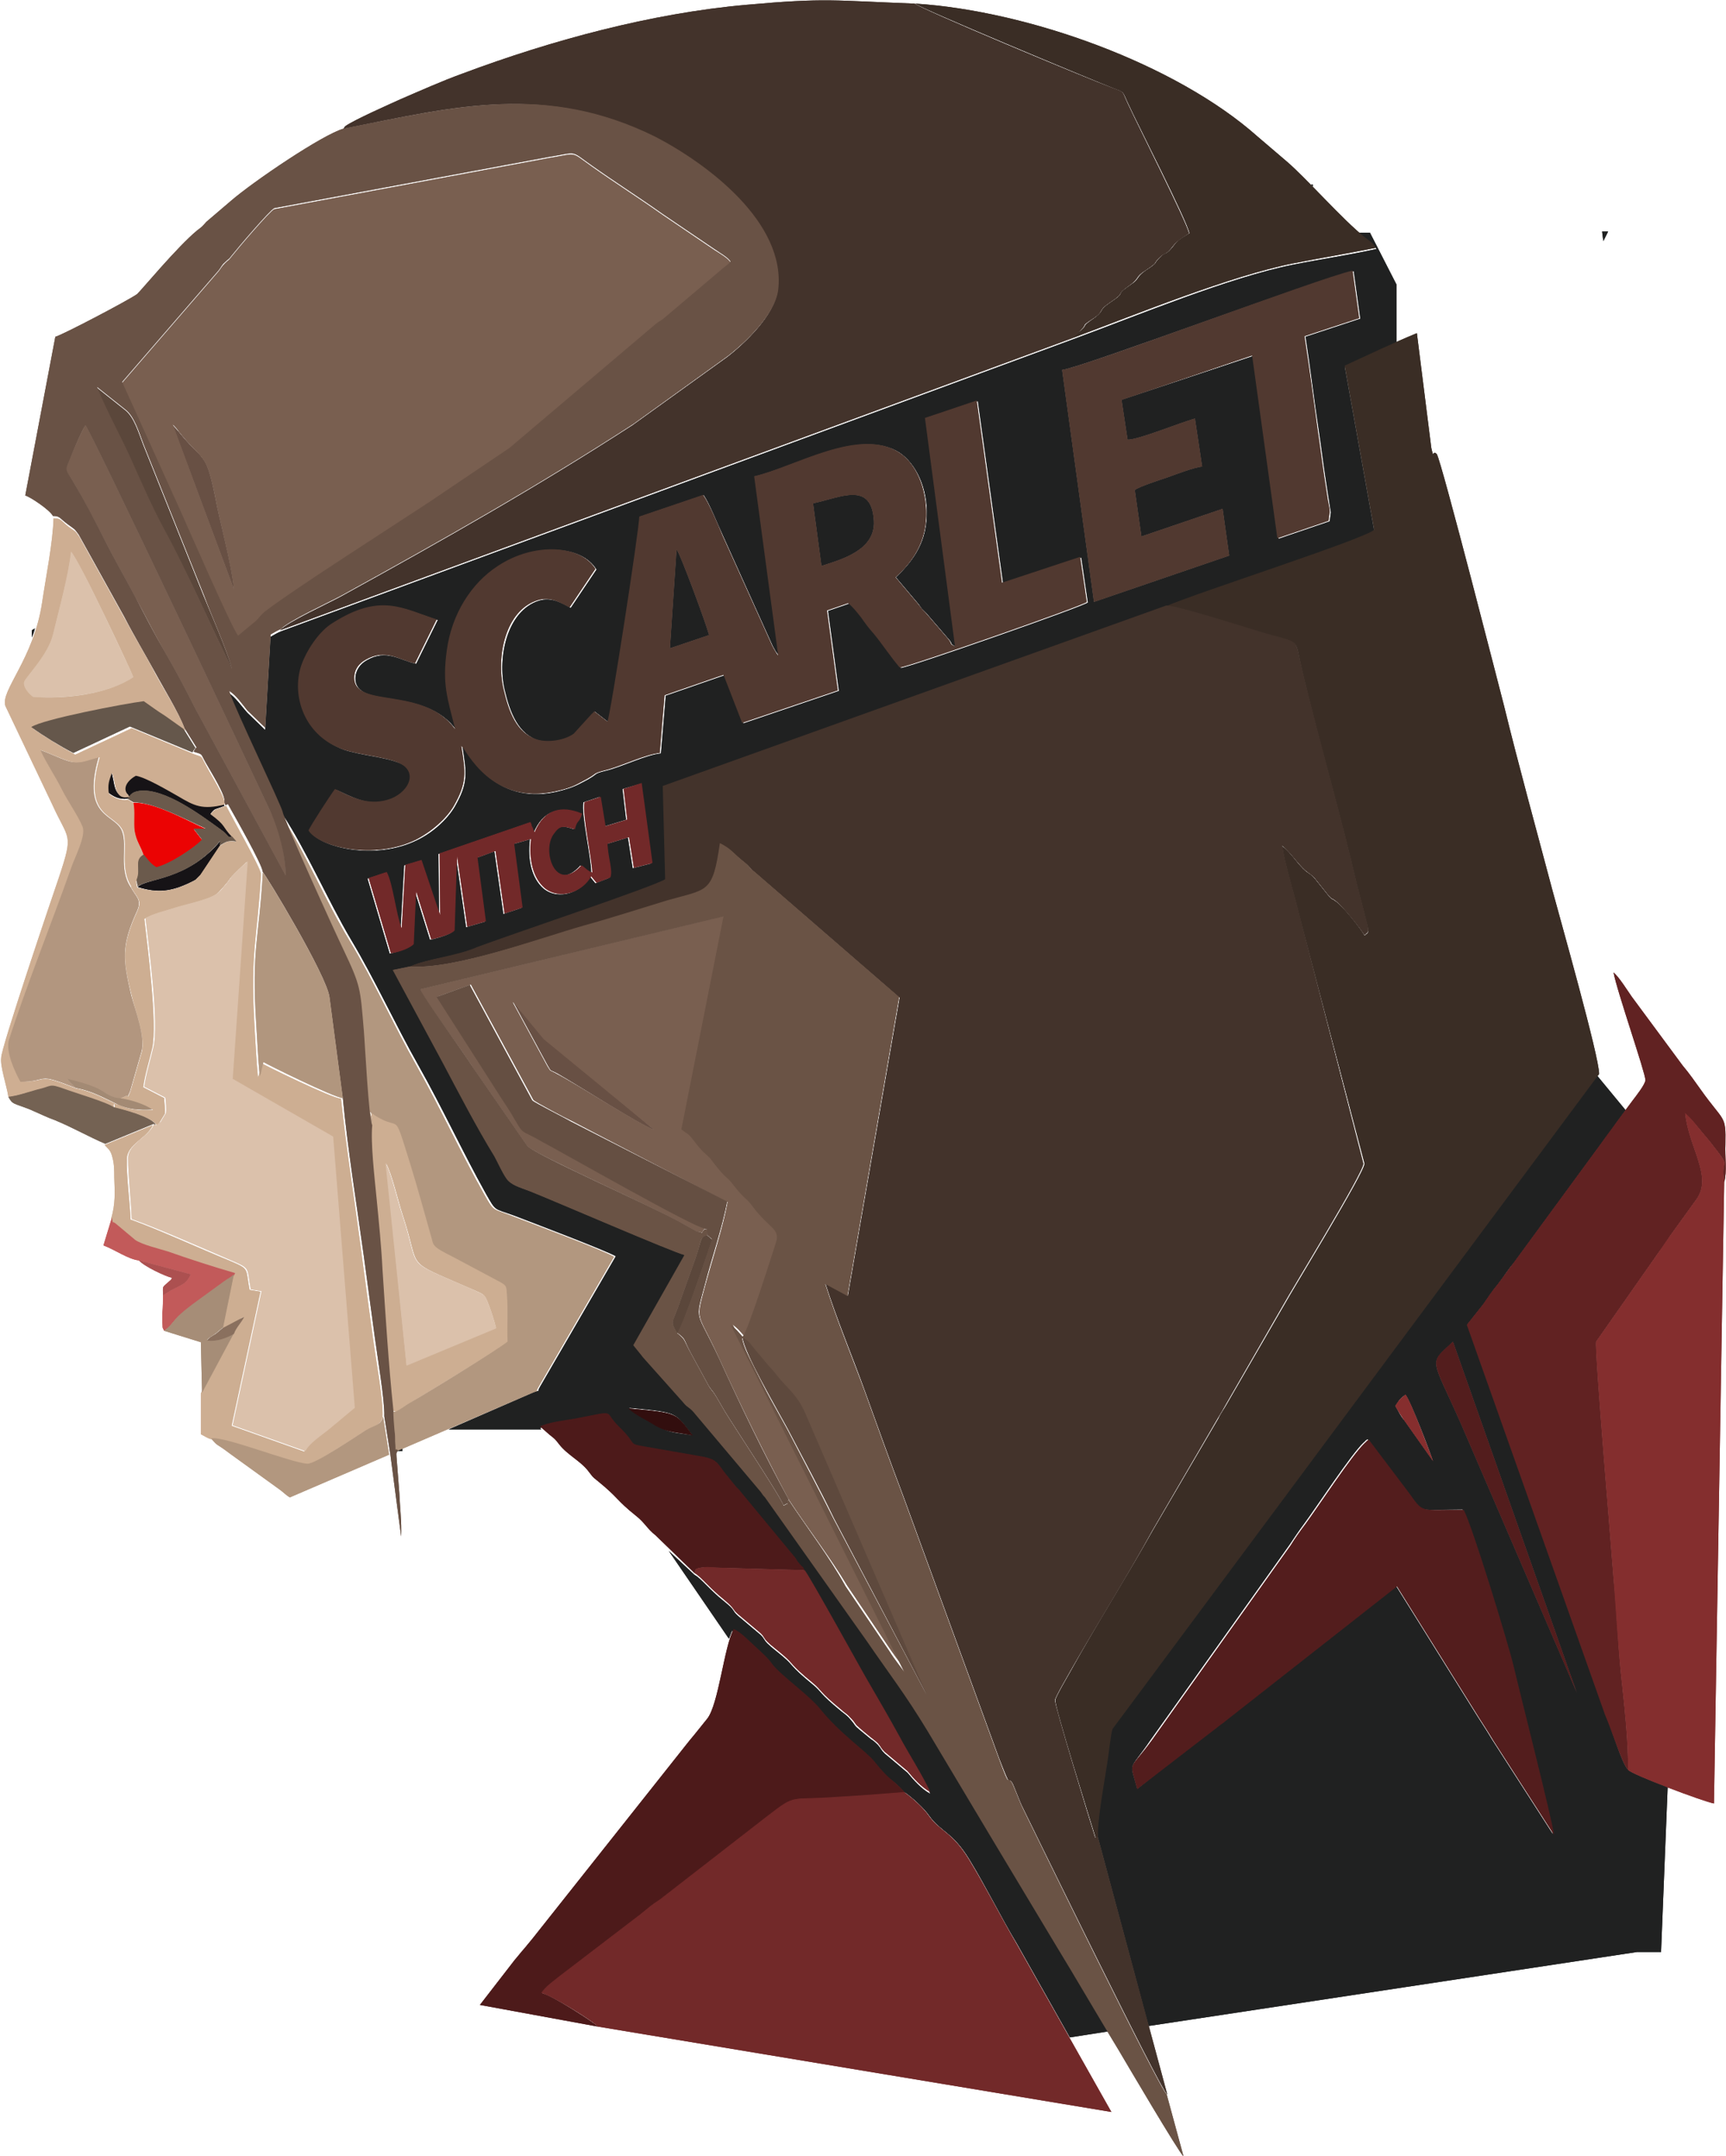 <?xml version="1.0" encoding="utf-8"?>
<!-- Generator: Adobe Illustrator 19.0.0, SVG Export Plug-In . SVG Version: 6.00 Build 0)  -->
<svg version="1.1" id="Layer_1" xmlns="http://www.w3.org/2000/svg" xmlns:xlink="http://www.w3.org/1999/xlink" x="0px" y="0px"
	 viewBox="-162 203.5 287 358.5" style="enable-background:new -162 203.5 287 358.5;" xml:space="preserve">
<style type="text/css">
	.st0{fill:#202121;}
	.st1{fill:#161316;}
	.st2{fill:#685044;}
	.st3{fill:#5B473B;}
	.st4{fill:#CDAE92;}
	.st5{fill:#B2977F;}
	.st6{fill:#4D1A1A;}
	.st7{fill:#531D1D;}
	.st8{fill:#DBC1AB;}
	.st9{fill:#722929;}
	.st10{fill:#513930;}
	.st11{fill:#795F50;}
	.st12{fill:#3A2D25;}
	.st13{fill:#43332B;}
	.st14{fill:#6A5345;}
	.st15{fill:#695245;}
	.st16{fill:#612222;}
	.st17{fill:#842E2E;}
	.st18{fill:#B2967F;}
	.st19{fill:#CEAE92;}
	.st20{fill:#654F42;}
	.st21{fill:#B1967E;}
	.st22{fill:#5E493D;}
	.st23{fill:#65574B;}
	.st24{fill:#746253;}
	.st25{fill:#C25A5A;}
	.st26{fill:#A68D77;}
	.st27{fill:#EB0303;}
	.st28{fill:#6B5A4C;}
	.st29{fill:#320E0E;}
	.st30{fill:#862E2E;}
	.st31{fill:#AC5050;}
	.st32{fill:#A38A74;}
	.st33{fill:#8A705E;}
</style>
<g id="Layer_x0020_1">
	<g id="_494061633984">
		<g>
			<path class="st0" d="M-11.6,501.5c1.3,0.9,3.2,2.6,4.1,3.9c1.9,2.7,3.9,2.7,6.7,7.3c2.7,4.4,5.2,9.5,7.9,14l8.8,15.6l6.4-1
				c-2.9-4.9-5.8-9.7-8.8-14.6c-7.1-11.8-14.1-23.5-21.2-35.4c-3.6-6.1-6.3-9.4-10-14.8l-17-24c-0.3-0.4-0.3-0.5-0.7-0.9l-11.2-13.3
				c-0.8-0.9-1-0.6-1.8-1.7l-6.6-7.4c-0.6-0.8-0.9-1.1-1.6-2l8.5-15c-1.8-0.4-21.9-9.1-25.7-10.6c-1.9-0.7-3.1-1-3.9-2.1
				c-0.9-1.2-1.3-2.5-2-3.7c-2.9-4.9-5.7-10.3-8.5-15.4l-8.4-15.6l2.9-0.6c2.9-1.3,7.7-1.7,11.1-3c5.3-2,29.9-10.2,31.3-11.3
				l-0.4-15.5l83.7-30c5-2.2,32.8-11.1,34.5-12.6l-4.9-27.3c2.8-1.3,5.7-2.6,8.6-3.9v-9.8l-4.4-8.6h-1.9c0.4,0.4,0.8,0.7,1.2,1
				c1.1,0.9,0.9,0.5,1.8,1.7c-4.5,1-9.3,1.7-13.8,2.6c-10.6,2.1-26,8.5-36.6,12.4l-131.8,48.6c-0.5,0.2-1.2,0.6-1.7,0.9l-0.9,15.5
				l-3-2.9c-0.9-1-2-2.6-3-3.2c1.2,3.5,8.4,18.6,8.9,20.1c4.1,6.3,7.5,14.3,11.4,20.9c4,6.7,7.3,14,11.2,20.9
				c3.9,6.9,7.3,14.3,11.2,21.3c1.7,3,1.3,2.4,4.6,3.6c3.4,1.3,15.5,5.9,17,6.8l-12.6,21.7c-0.7,1.2,0.4,0.3-1.2,1l-14,6.1H-72
				l-0.2-0.2c1.4-0.7,4-0.9,5.8-1.3c7.3-1.4,4.6-1.3,7.3,1.3c3.2,3,1.4,2.8,4.1,3.3l9.2,1.6c3.1,0.5,3,1.1,4.4,2.9l1.7,2.1
				c0.5,0.6,0.4,0.3,0.9,1l9.1,11c0.5,0.6,0.4,0.5,0.8,1.1c0.4,0.5,0.3,0.1,0.7,0.9c0.9,0.9,9.7,16.8,10.5,18.4
				c1.8,3.2,3.6,6.3,5.3,9.3c1.7,3,3.8,6.2,5.1,9.2c-1.5-0.8-2.8-2.3-3.8-3.5l-3.8-3.2c-0.7-0.7-0.5-0.7-1.1-1.4
				c-0.4-0.4-0.7-0.7-1.2-1c-3.8-3.1-1.8-1.5-3.7-3.6c-0.4-0.4-0.8-0.7-1.2-1c-3.9-3.2-3.1-3.1-4.8-4.5c-3.9-3.2-3-3-4.9-4.6
				c-0.8-0.7-1.9-1.5-2.6-2.2c-0.6-0.6-0.5-0.8-1.1-1.4l-3.8-3.2c-1.1-1-0.3-0.8-2.3-2.4c-2.5-2-3.9-3.9-4.9-4.4l-4.3-4l10,14.6
				c0.2-0.5,0.4-1,0.5-1.3c1.1,0.3,2.8,2.2,3.7,3c3,2.7,2.2,2.4,3.4,3.6c2.1,2.1,5.6,4.6,7.3,6.7c3.2,3.9,7.6,7,8.9,8.6
				C-13.9,499.9-14.1,498.8-11.6,501.5L-11.6,501.5z M115.3,500.7c-3.2-1.2-6.3-2.5-6.6-2.9c-1-1-2.7-6.6-3.7-9.2l-23-64.9l2.7-3.4
				c0.9-1.3,1.4-2.1,2.4-3.3c1-1.3,1.5-2.2,2.6-3.5l14.8-20.2c0.9-1.2,1.5-2,2.4-3.3l1.4-1.9l-4.7-5.7L22.9,491
				c-0.3,0.8-0.8,4.6-0.9,5.8c-0.4,2.7-1.6,9.6-1.5,12l8.5,31.6l81.2-12.3h4L115.3,500.7L115.3,500.7z M105.4,242h-1l0.2,1.6
				L105.4,242z M56.3,234.2H56l0.3,0.3V234.2z M-95.1,444.3l-1,0.5h1V444.3z M27.1,501c-1.3-4.9-1.5-2.7,2.3-8.3l23-32.3
				c0.8-1.2,1.6-2.4,2.5-3.6c2.2-3,7.7-11.4,9.8-13.4c0.5-0.4,0.1-0.2,0.7-0.6l6.8,9c2.4,3.5,1.8,2.7,9,2.7c1.4,2.6,7.5,22.2,8.3,26
				c1.1,4.7,6.4,25.5,6.7,28l-10.1-15.7c-1-1.7-2.1-3.3-3.2-5.1l-12.8-20.5l-28.4,22.3c-0.6,0.5-0.7,0.5-1.3,1L27.1,501L27.1,501z
				 M70,437.3c0.6-0.9,0.6-1.1,1.7-1.9c0.8,0.8,4.4,10.3,4.6,11.1l-4.8-6.8C70.8,438.9,70.6,438.3,70,437.3L70,437.3z M-46.8,442.2
				c-2.8-0.5-3.9-0.3-6.1-1.7c-1.3-0.8-3.5-1.8-4.5-2.9C-49,438.4-49.9,438.3-46.8,442.2z M80.9,440.2c-5-11.3-5.4-9.7-1.3-13.6
				l20.6,58.4L80.9,440.2L80.9,440.2z M-156.7,309.5c0.2-0.5,0.4-1,0.5-1.5l-0.5,0.3V309.5z M-66.6,341.4c-1.9-0.6-2.5-0.7-3.6,0.9
				c-1.9,2.9,0.4,9.9,4.7,5.1c0.8,0.4,0.8,0.8,1.8,1.2c0-2.5-1.7-9.7-1.3-11.7l2.7-0.9l0.8,4.9l3.6-1.1l-0.6-5.1l3-0.9l1.8,13.3
				l-3.1,0.8l-0.8-5.1l-3.6,1.1c0.1,1,0.2,1.9,0.4,2.9c0.1,0.6,0.4,2.1,0.1,2.7l-2.3,0.9l-0.9-1.1c-1.3,2.6-5.2,4-7.7,2
				c-2-1.7-2.7-4.8-2.3-8.2l-2.8,0.8l1.4,10.6l-3,1l-1.5-10.4l-3,1.1l1.4,10.6l-3.1,0.9l-1.7-11.8l-0.4,12.4
				c-0.3,0.6-3.3,1.4-3.9,1.5l-2.5-8l-0.4,8.8c-0.8,0.7-2.8,1.3-3.8,1.5l-3.7-12.5l3-1c1,1.7,1.7,7.2,2.5,9.4l0.6-10.6l2.7-0.8
				l3.1,9.2l-0.1-10.3l15.1-5.2c0.3,0.5,0.1,0.4,0.3,0.8l0.3,0.7c0,0,0.1,0.2,0.1,0.2c1.6-3.8,4.4-4.6,7.9-3.1
				C-65.8,340.6-66.2,339.7-66.6,341.4z M-63.5,322.2c0,0,0.1-0.1,0.2-0.2c0-0.1,0.1-0.1,0.2-0.2l2.2,1.7c0.5-1,5.2-31.3,5.3-34.1
				l10.6-3.6c1,1.4,2.4,5,3.2,6.7l8.3,18.4c0.2,0.4,0.3,0.5,0.5,0.9c0.3,0.4,0.3,0.4,0.5,0.7l-4-29.8c6.8-1.6,17.4-8.1,24-4
				c2.8,1.8,4.8,6,4.6,10.6c-0.1,5-2.9,8.1-5.1,10.2l3.8,4.5c0.6,0.9,0.4,0.6,1.2,1.4l3.7,4.3c0.9,1,0.1,0.7,1.2,1.3l-5-38l8.7-2.8
				l4.2,30.3l13-4.3l1.1,7.5c-0.6,0.6-29.1,10.6-31.1,10.9c-1.7-1.9-2.9-3.8-4.3-5.6c-0.8-1-1.3-1.7-2.1-2.7c-0.7-1-1.5-2-2.2-2.4
				l-3.5,1.2l1.8,13.3l-15.9,5.4l-3.1-8l-9.8,3.4l-0.8,9.6c-2.4,0.2-6.6,2.3-9.2,2.9c-2.4,0.6-0.8,0.4-4,2c-1.5,0.8-2.6,1.1-4.2,1.5
				c-10.7,2.3-14.7-6.8-15.6-7.6c0.7,4.5,1,6.1-1.3,10.1c-1.2,2-3.5,4.2-6.2,5.5c-7,3.5-16.3,1.2-17.9-1.5c0.2-0.6,3.8-6,4.4-6.9
				c2.4,1.1,5.3,2.8,8.7,1.8c3.3-1,5.5-4.7,1.8-6.2c-2.4-1-6.5-1.3-9.2-2.2c-6.9-2.5-8.7-9.6-6.7-14.5c1-2.4,3-5.2,5-6.5
				c7.9-5,11.7-2.4,17.3-0.6l-3.6,7.3c-2.8-0.6-4.9-2.5-8.2-0.6c-1.1,0.6-1.9,1.7-1.9,3c0,5.2,11.5,1.2,16.8,8.6
				c-1.3-5.2-2.2-7.5-1.4-13.2c0.9-5.9,4.1-11,8.5-14c6-3.9,13.6-3.7,16.2,0.5l-4.3,6.4c-1.4-0.7-3.1-1.9-5.3-1.2
				c-5.3,1.7-6.9,9.4-5.7,14.7c0.9,3.9,2.3,7.5,5.7,8.5c1.8,0.5,4.6,0.1,6-1L-63.5,322.2z M14.6,265c3.4-0.4,42.8-15.3,48.5-16.4
				l1.1,7.9l-9.1,3c0.8,5.2,1.4,10.3,2.2,15.6c0.4,2.6,0.7,5.2,1.1,7.8c0.2,1.3,0.4,2.6,0.6,3.9c0.1,0.6,0.2,1.3,0.3,1.9l-0.2,1.5
				l-8.5,2.9l-4.2-30.4L24.5,270l1,6.6c1.6,0.1,8.9-2.9,11.2-3.5l1.2,8c-1.3,0.1-4.4,1.3-5.8,1.8c-0.9,0.3-4.9,1.6-5.4,2.1l1.1,7.7
				l13.5-4.6l1.1,7.8l-22.5,7.7L14.6,265L14.6,265z"/>
			<path class="st0" d="M-26.8,287.2l1.4,10.4c3-1,9-2.5,8.7-7.5C-17.1,283.4-22.3,286.3-26.8,287.2z"/>
			<path class="st0" d="M-50.6,311.3l6.5-2.2c-0.4-1.6-4.8-13.6-5.4-14.2L-50.6,311.3z"/>
			<g>
				<path class="st1" d="M-140.8,336.3c0.4-0.4,0.5-1.1,2-1.3c4.2-0.5,10.3,4.1,13.6,6.5c1.3,0.9,1,1.4,1.8,1.1
					c-1.7-1.9-0.9-1.8-3.6-3.8c0.8-1,0.6-0.6,2.3-1.3l-0.2-0.5c-3.7,0.9-5,0.2-7.7-1.4c-1.5-0.9-5.2-3.1-7-3.4
					c-1.3,0.8-2.6,2.2-1,3.5c-2.8,0.8-2.2-2.4-3-4c-0.5,1.5-0.7,1.9-0.5,3.5C-143.2,335.9-142.2,336.5-140.8,336.3z"/>
				<path class="st1" d="M-139.1,351c3.3,1,5.5,0.8,8.8-0.8c1.2-0.6,0.6-0.3,1.5-1.1c0,0,0.1-0.1,0.2-0.2l3.2-4.8l0.1-0.8
					C-130.9,350-137.5,349.5-139.1,351z"/>
			</g>
			<g>
				<path class="st2" d="M-53.2,391.4l-18.3-15.2l-4.3-5.2c-0.1-0.1-0.3-0.3-0.3-0.4c-0.4-0.5-0.1-0.2-0.6-0.6l5.8,10.7
					c0.7,1.1,0.1,0.5,1.6,1.3C-65.6,384.1-56,390.3-53.2,391.4z"/>
				<path class="st2" d="M-123.1,301.5c-0.5-4.8-2.3-10.8-3.2-15.7c-1.5-7.4-2-5.5-6-10.5c-0.4-0.5-0.9-0.9-1-1.2L-123.1,301.5z"/>
			</g>
			<g>
				<path class="st3" d="M-123.4,314.8c-1.1-3.7-3.3-8.6-4.8-12.3l-10-25c-0.8-2.1-1.5-4.5-2.9-5.7l-4.9-3.9
					c1.6,3.8,3.8,7.7,5.5,11.6c1.7,3.8,3.7,8.3,5.6,11.9C-130.7,298.8-127.1,307.3-123.4,314.8z"/>
				<path class="st3" d="M-49.4,425.2c0.8-0.6,5.1-13.5,5.8-15.5c-0.3-0.4-0.1-0.1-0.4-0.4c-0.3-0.3-0.4-0.3-0.4-0.4
					c-1.2,0.2-1,1.1-1.9,3.7l-3,8.4C-50.2,423.5-50.6,423.2-49.4,425.2L-49.4,425.2z"/>
			</g>
			<g>
				<path class="st4" d="M-124.7,337.6c-1.7,0.7-1.4,0.3-2.3,1.3c2.7,2,1.8,1.9,3.6,3.8l0.7,0.8c-1.6-0.3-1.7,0.1-2.8,0.7l-3.2,4.8
					c0,0-0.1,0.1-0.2,0.2c-0.8,0.8-0.3,0.5-1.5,1.1c-3.2,1.6-5.5,1.7-8.8,0.8l-0.2-1.1l-0.8,1c0.9,1.7,1.9,2.1,1.1,3.9
					c-2.7,5.9-2.5,8.1-1,14.1c0.6,2.6,2.3,6.9,1.7,9.4l-1.9,6.6c-0.7,1.6-0.1,0.5-0.8,0.8l-0.7,0.3c0-0.1-0.2,0-0.2,0.1
					c1.6,0.2,4.2,1,5.5,1.9c-2.2,0.1-4.1,0-5.8-0.9c-0.8-0.1-0.6-0.3-0.6,0.5c1.5,0.4,6.1,1.5,7,2.9c0.1-0.1,0.2-0.1,0.2-0.2
					c0.1-0.1,0.1-0.1,0.2-0.2l0.9-1.5c0.1-0.6-0.1-2-0.1-2.6l-3.5-1.8c0.3-2.2,1-4.3,1.5-6.5c0.9-4-0.8-17.1-1.3-21.5
					c1.2-0.8,3.5-1.3,5-1.8c1.9-0.6,6.2-1.4,7.4-2.7c3.1-3.4,0.4-1,4.6-5l-2.5,36.2l16.7,9.6l3.6,45.1l-4.2,3.5
					c-1.2,1-3.5,2.4-4,3.7l-12.1-4.3l4.8-22.3l-1.8-0.3c-0.7-3.6,0.1-3.4-3.2-4.8c-4.9-2-12.1-5.3-16.6-6.9
					c-0.1-3.1-0.7-7.1-0.6-10.1c0-2.4,3.4-3.5,4.3-5.6l-8,3.3c0.6,0.7,1,0.8,1.3,2.1c0.3,1.1,0.3,2.2,0.3,3.3
					c0.1,2.6,0.2,4.3-0.5,6.8c0.3,1.3-0.1,0.3,0.8,1.1l3.1,2.6c1.2,0.8,3.8,1.4,5.4,1.9c3.4,1.1,7.6,2.6,11.2,3.6l-0.2,0.4l-1.8,8.8
					c1.2-0.7,2.4-1.3,3.4-2c-0.4,1.1-1.3,1.8-1.7,2.8l-5.3,9.9l0,6.8c0.6,0.3,1,0.6,1.6,0.8c1.9-0.5,13.1,4,16,4.2
					c1.3,0.1,7.9-4.5,9.8-5.6c1.4-0.9,2.3-0.7,2.8-2.2c0.2-2.7-1.2-10.2-1.6-13.3c-0.6-4.5-1.2-8.7-1.8-13.3
					c-1.1-8.6-2.6-17.8-3.5-26.4c-1.4,0-13-5.7-13.2-5.9l-0.4,1.8c0,0.1-0.1,0.3-0.1,0.3c0,0-0.1,0.2-0.1,0.3
					c-0.3-3-0.4-5.8-0.6-8.8c-0.7-12.5,0.5-14.2,1.1-25.1c-0.2-1.2-4.9-9.5-5.8-11.3L-124.7,337.6L-124.7,337.6z"/>
				<path class="st4" d="M-80.9,420c0.5,1.2,1.1,3.1,1.4,4.3l-14.9,6.2l-3.4-33.6c1,1.8,2,6.3,2.8,8.7c3.1,9.3-0.1,7.2,10.9,12
					C-81.4,418.8-81.5,418.6-80.9,420z M-100.3,390.7c-0.3,2.8,0.4,8.9,0.7,12c0.3,4,0.7,7.9,1,12c0.4,7.6,1,15.8,1.8,23.3
					c0.8,0.3,0.4,0.4,1.6-0.3c0.4-0.3,0.6-0.5,1.2-0.8c3.5-2.1,14.7-8.9,16.6-10.4c-0.1-2.5,0-5.2-0.1-7.7c-0.1-1.5-0.1-1.6-1.3-2.3
					l-7.5-4c-4-1.9-3.3-1.9-3.9-3.8c-1.2-4-2.2-7.9-3.4-11.8c-3.1-9.9-1.2-4.6-6.7-8.6C-100.2,389.6-100,389.6-100.3,390.7
					L-100.3,390.7z"/>
			</g>
			<g>
				<path class="st5" d="M-100.3,390.7c0.3-1.1,0.1-1.1-0.2-2.3c5.5,4,3.6-1.3,6.7,8.6c1.2,3.9,2.3,7.9,3.4,11.8
					c0.6,1.9-0.1,1.8,3.9,3.8l7.5,4c1.3,0.7,1.2,0.8,1.3,2.3c0.2,2.5,0,5.2,0.1,7.7c-1.9,1.5-13.1,8.4-16.6,10.4
					c-0.5,0.3-0.7,0.5-1.2,0.8c-1.2,0.7-0.8,0.5-1.6,0.3c0,1.2,0.1,2.3,0.2,3.5c0,0.5,0,1.3,0.1,1.8c0.2,2.4-0.1,0.7,0.5,1.5
					l22.5-9.7c1.6-0.7,0.5,0.2,1.2-1l12.6-21.7c-1.6-1-13.6-5.5-17-6.8c-3.3-1.3-2.9-0.6-4.6-3.6c-3.9-6.9-7.3-14.4-11.2-21.3
					c-3.9-6.9-7.2-14.3-11.2-20.9c-4-6.6-7.3-14.6-11.4-20.9c0.2,1.3,8.7,20,10.1,22.9c2.9,6.1,2.8,6.4,3.4,13.5
					C-101.4,377.3-100.9,389.7-100.3,390.7L-100.3,390.7z"/>
				<path class="st5" d="M-126.9,442.7c1.3,1.5,0.6,0.6,3.1,2.5l8.3,6c0.7,0.5,1,0.9,1.7,1.3l16.5-7.1l-1-6.3
					c-0.4,1.5-1.3,1.3-2.8,2.2c-1.9,1.2-8.5,5.7-9.8,5.6C-113.8,446.7-124.9,442.2-126.9,442.7L-126.9,442.7z"/>
			</g>
			<g>
				<path class="st6" d="M-62.6,540.5c-0.5-0.6-7.8-5.3-9.2-5.5c0.7-1.1,2.2-2.2,3.3-3l13.2-10.1c0.5-0.4,1-0.9,1.6-1.3
					c0.9-0.7,0.9-0.7,1.7-1.2l17.9-13.9c4.8-3.8,3.5-2.6,11.4-3.1c3.7-0.3,7.5-0.5,11.2-0.8c-2.5-2.7-2.3-1.7-5.2-5.3
					c-1.3-1.6-5.7-4.6-8.9-8.6c-1.7-2.1-5.2-4.6-7.3-6.7c-1.2-1.2-0.4-0.9-3.4-3.6c-0.9-0.8-2.7-2.7-3.7-3
					c-1.6,2.9-2.5,12.5-4.4,14.9c-0.9,1.1-1.9,2.4-3,3.7l-26,32.8c-0.5,0.6-0.9,1.1-1.4,1.7c-0.8,0.9-0.9,1.1-1.6,1.9l-5.8,7.5
					L-62.6,540.5L-62.6,540.5z"/>
				<path class="st6" d="M-46.5,465.1c0.2-0.5-0.3-0.8,1.7-1c0.6,0,1.9,0.1,2.6,0.1l14,0.4c-0.4-0.8-0.3-0.4-0.7-0.9
					c-0.5-0.6-0.4-0.4-0.8-1.1l-9.1-11c-0.5-0.7-0.4-0.4-0.9-1l-1.7-2.1c-1.4-1.8-1.3-2.4-4.4-2.9l-9.2-1.6
					c-2.7-0.5-0.9-0.2-4.1-3.3c-2.7-2.6,0-2.7-7.3-1.3c-1.8,0.3-4.4,0.6-5.8,1.3l1.6,1.4c1,0.8,0.8,0.6,1.6,1.6
					c1.3,1.7,3.6,2.8,4.8,4.4c0.8,1,0.6,0.9,1.5,1.6c3.7,3,3,3.1,6.5,5.9c1.4,1.1,1.8,2.1,3.2,3.2L-46.5,465.1L-46.5,465.1z"/>
			</g>
			<g>
				<path class="st7" d="M27.1,501l13.5-10.4c0.6-0.5,0.6-0.4,1.3-1l28.4-22.3l12.8,20.5c1.1,1.8,2.2,3.4,3.2,5.1l10.1,15.7
					c-0.3-2.5-5.6-23.3-6.7-28c-0.9-3.8-6.9-23.4-8.3-26c-7.2-0.1-6.6,0.7-9-2.7l-6.8-9c-0.6,0.4-0.2,0.2-0.7,0.6
					c-2.1,2-7.6,10.4-9.8,13.4c-0.9,1.2-1.7,2.3-2.5,3.6l-23,32.3C25.6,498.3,25.8,496,27.1,501L27.1,501z"/>
				<path class="st7" d="M100.2,485l-20.6-58.4c-4.1,3.8-3.7,2.3,1.3,13.6L100.2,485z"/>
			</g>
			<g>
				<path class="st8" d="M-136,390.6l-0.4-0.1c-0.9,2.1-4.3,3.2-4.3,5.6c0,3,0.5,7,0.6,10.1c4.5,1.6,11.7,4.8,16.6,6.9
					c3.3,1.4,2.5,1.2,3.2,4.8l1.8,0.3l-4.8,22.3l12.1,4.3c0.6-1.3,2.8-2.7,4-3.7l4.2-3.5l-3.6-45.1l-16.7-9.6l2.5-36.2
					c-4.2,3.9-1.5,1.5-4.6,5c-1.2,1.3-5.6,2.1-7.4,2.7c-1.5,0.5-3.8,1-5,1.8c0.5,4.4,2.3,17.5,1.3,21.5c-0.5,2.2-1.2,4.3-1.5,6.5
					l3.5,1.8c0.1,0.6,0.2,2,0.1,2.6l-0.9,1.5c-0.1,0.1-0.2,0.1-0.2,0.2C-135.8,390.4-135.9,390.5-136,390.6z"/>
				<path class="st8" d="M-156.5,319.4c5.3,0.3,12.4-0.4,16.7-3.3c-0.3-0.6-9-19.5-10.4-20.9c-0.4,3.9-2,9.8-3,13.8
					c-0.8,3.4-4.5,7-4.8,7.9C-158.3,317.8-157.2,319-156.5,319.4z"/>
				<path class="st8" d="M-94.4,430.6l14.9-6.2c-0.3-1.2-0.9-3.1-1.4-4.3c-0.6-1.5-0.5-1.2-3.3-2.5c-11-4.8-7.8-2.6-10.9-12
					c-0.8-2.3-1.8-6.9-2.8-8.7L-94.4,430.6z"/>
			</g>
			<g>
				<path class="st9" d="M-62.6,540.5l85.4,14.2l-15.8-28c-2.7-4.6-5.2-9.6-7.9-14c-2.8-4.6-4.8-4.6-6.7-7.3c-0.9-1.3-2.8-3-4.1-3.9
					c-3.7,0.3-7.5,0.6-11.2,0.8c-7.9,0.6-6.6-0.6-11.4,3.1l-17.9,13.9c-0.7,0.5-0.8,0.5-1.7,1.2c-0.5,0.4-1,0.8-1.6,1.3l-13.2,10.1
					c-1,0.8-2.6,1.9-3.3,3C-70.4,535.2-63,539.8-62.6,540.5z"/>
				<path class="st9" d="M-58.3,334.7l0.6,5.1l-3.6,1.1l-0.8-4.9l-2.7,0.9c-0.4,2.1,1.2,9.2,1.3,11.7c-1-0.4-1.1-0.8-1.8-1.2
					c-4.3,4.7-6.6-2.3-4.7-5.1c1.1-1.6,1.6-1.5,3.6-0.9c0.4-1.7,0.7-0.9,1.2-2.6c-3.5-1.5-6.3-0.7-7.9,3.1c-0.1-0.1-0.1-0.3-0.1-0.2
					l-0.2-0.5c0-0.1-0.1-0.2-0.1-0.2c-0.2-0.4,0-0.3-0.3-0.8l-15.1,5.2l0.1,10.3l-3.1-9.2l-2.7,0.8l-0.6,10.6
					c-0.9-2.2-1.5-7.7-2.5-9.4l-3,1l3.7,12.5c1.1-0.1,3-0.7,3.8-1.5l0.4-8.8l2.5,8c0.6-0.1,3.6-0.9,3.9-1.5l0.4-12.4l1.7,11.8
					l3.1-0.9l-1.4-10.6l3-1.1l1.5,10.4l3-1l-1.4-10.6l2.8-0.8c-0.4,3.4,0.3,6.5,2.3,8.2c2.5,2,6.4,0.6,7.7-2l0.9,1.1l2.3-0.9
					c0.3-0.7,0-2.1-0.1-2.7c-0.2-1-0.3-1.8-0.4-2.9l3.6-1.1l0.8,5.1l3.1-0.8l-1.8-13.3L-58.3,334.7z"/>
				<path class="st9" d="M-46.5,465.1c1,0.5,2.4,2.4,4.9,4.4c2,1.7,1.2,1.4,2.3,2.4l3.8,3.2c0.6,0.6,0.5,0.8,1.1,1.4
					c0.7,0.7,1.8,1.5,2.6,2.2c1.9,1.6,1,1.4,4.9,4.6c1.7,1.4,0.9,1.3,4.8,4.5c0.4,0.4,0.8,0.6,1.2,1c2,2-0.1,0.5,3.7,3.6
					c0.5,0.4,0.8,0.6,1.2,1c0.6,0.7,0.4,0.7,1.1,1.4l3.8,3.2c1,1.2,2.3,2.7,3.8,3.5c-1.4-3-3.5-6.2-5.1-9.2
					c-1.7-3.1-3.5-6.2-5.3-9.3c-0.9-1.5-9.7-17.5-10.5-18.4l-14-0.4c-0.7,0-2-0.2-2.6-0.1C-46.8,464.3-46.3,464.6-46.5,465.1
					L-46.5,465.1z"/>
			</g>
			<g>
				<path class="st10" d="M-49.5,294.9c0.6,0.6,5,12.6,5.4,14.2l-6.5,2.2L-49.5,294.9z M-26.8,287.2c4.5-0.9,9.7-3.8,10.1,2.9
					c0.3,5-5.7,6.5-8.7,7.5L-26.8,287.2z M-8.2,273l5,38c-1.1-0.5-0.3-0.2-1.2-1.3l-3.7-4.3c-0.8-0.8-0.5-0.5-1.2-1.4l-3.8-4.5
					c2.2-2,5-5.2,5.1-10.2c0.1-4.7-1.8-8.9-4.6-10.6c-6.6-4.2-17.2,2.4-24,4l4,29.8c-0.2-0.2-0.2-0.2-0.5-0.7
					c-0.2-0.4-0.3-0.5-0.5-0.9l-8.3-18.4c-0.7-1.7-2.2-5.3-3.2-6.7l-10.6,3.6c-0.1,2.7-4.8,33.1-5.3,34.1l-2.2-1.7
					c-0.1,0.1-0.1,0.1-0.2,0.2c0,0.1-0.1,0.1-0.2,0.2l-3,3.3c-1.5,1.1-4.2,1.5-6,1c-3.5-1-4.8-4.6-5.7-8.5c-1.2-5.3,0.3-13,5.7-14.7
					c2.2-0.7,3.9,0.5,5.3,1.2l4.3-6.4c-2.6-4.1-10.3-4.4-16.2-0.5c-4.5,2.9-7.7,8.1-8.5,14c-0.8,5.7,0.1,8,1.4,13.2
					c-5.3-7.4-16.8-3.4-16.8-8.6c0-1.4,0.8-2.4,1.9-3c3.3-1.9,5.5,0,8.2,0.6l3.6-7.3c-5.6-1.8-9.3-4.5-17.3,0.6c-2,1.2-4,4-5,6.5
					c-2,4.9-0.1,12.1,6.7,14.5c2.6,0.9,6.8,1.2,9.2,2.2c3.7,1.6,1.5,5.3-1.8,6.2c-3.4,1-6.3-0.6-8.7-1.8c-0.7,0.9-4.2,6.3-4.4,6.9
					c1.6,2.7,10.9,5,17.9,1.5c2.7-1.4,5-3.5,6.2-5.5c2.3-4,2-5.6,1.3-10.1c0.9,0.8,4.9,9.9,15.6,7.6c1.7-0.4,2.8-0.7,4.2-1.5
					c3.2-1.6,1.7-1.4,4-2c2.6-0.6,6.8-2.7,9.2-2.9l0.8-9.6l9.8-3.4l3.1,8l15.9-5.4l-1.8-13.3l3.5-1.2c0.7,0.5,1.5,1.5,2.2,2.4
					c0.7,1,1.2,1.7,2.1,2.7c1.4,1.7,2.7,3.7,4.3,5.6c2-0.3,30.5-10.3,31.1-10.9l-1.1-7.5l-13,4.3l-4.2-30.3L-8.2,273z"/>
				<path class="st10" d="M14.6,265l5.3,38.6l22.5-7.7l-1.1-7.8l-13.5,4.6l-1.1-7.7c0.5-0.5,4.5-1.8,5.4-2.1
					c1.4-0.5,4.5-1.7,5.8-1.8l-1.2-8c-2.3,0.6-9.6,3.6-11.2,3.5l-1-6.6l21.7-7.4l4.2,30.4l8.5-2.9l0.2-1.5c0-0.6-0.2-1.3-0.3-1.9
					c-0.2-1.3-0.4-2.6-0.6-3.9c-0.4-2.6-0.7-5.2-1.1-7.8c-0.7-5.2-1.4-10.4-2.2-15.6l9.1-3l-1.1-7.9C57.4,249.7,17.9,264.7,14.6,265
					L14.6,265z"/>
			</g>
			<g>
				<path class="st11" d="M-123.1,301.5l-10.2-27.5c0.1,0.2,0.7,0.7,1,1.2c3.9,5,4.5,3.2,6,10.5
					C-125.4,290.7-123.6,296.7-123.1,301.5z M-141.7,267.2l9.6,21.2c1.3,2.9,8.8,20.2,9.7,21l2.4-2c1.1-0.8,1.2-1.3,2.3-2.2
					c5.1-3.8,20.8-13.8,26.9-17.9l13.5-9.1l24.3-20.6c0.6-0.5,0.7-0.5,1.3-0.9l9.8-8.3c0.7-0.6,0.6-0.4,1.4-1.2
					c-0.4-0.7-1.6-1.4-2.7-2.1l-8.7-5.9c-3.8-2.7-7.9-5.3-11.7-8c-3.7-2.6-2.2-2.2-7.2-1.4l-45.6,8.5c-0.8,0.4-6,6.5-7.1,7.9
					c-0.6,0.8-0.4,0.4-1.1,1.1c-0.6,0.6-0.6,0.8-1.1,1.4L-141.7,267.2z"/>
				<path class="st11" d="M-53.2,391.4c-2.8-1.1-12.4-7.3-16.2-9.3c-1.4-0.8-0.9-0.2-1.6-1.3l-5.8-10.7c0.5,0.4,0.2,0.1,0.6,0.6
					c0.1,0.1,0.3,0.3,0.3,0.4l4.3,5.2L-53.2,391.4z M-44.8,407.8c-1.7-0.2-23.6-12.7-26.8-14.5c-4.1-2.4-2.8-0.7-5.3-4.9
					c-0.6-1-1.4-2.1-2-3.1l-10.3-16.1l5.5-2l10.4,19.2c0.4,0.4,5.3,3,6.4,3.5l25.9,13.5c-0.8,4.3-2.5,9.4-3.7,13.8
					c-1.7,6.4-1.4,4,2.4,12.4c3.6,7.9,7.6,16,11.5,23.3c3.1,4.7,6.8,9.5,9.7,14.3l7.3,10.8c0.9,1.3,1.8,2.4,2.5,3.5l-28.9-57.8
					c0.3,0.3,0.6,0.5,1,0.9l1,1.1c1-1.5,4.5-12.5,5.5-15.6c0.8-2.4-1-2.2-3.8-6c-1.2-1.6-1.2-0.9-3.3-3.7c-1.1-1.5-1.1-0.7-3.3-3.7
					c-1.3-1.7-1.2-0.8-3.3-3.7c-1-1.3-0.9-0.9-2-1.8l7-35.4L-92.1,368c0.2,1.1,7.3,10.6,8.8,13.1l9,13c1.8,1.6,20.5,9.9,25.5,12.7
					l2.7,1.5C-44.6,408.4-45.8,408.8-44.8,407.8z"/>
				<path class="st11" d="M-114.5,349.1c0-3.4-1.1-7.8-2.5-10.6c-3.4-7.3-29.9-63.4-30.8-64.3c-0.6,1-1.7,3.5-2.2,4.7
					c-1.4,3.2-1.3,2.2,0.4,5.1c1.6,2.8,3.5,6.3,5,9.3c1.5,3,3.4,6.3,5,9.3c1.7,3.1,3.3,6.3,5,9.3c1.7,2.9,3.5,6.3,5,9.3
					L-114.5,349.1z"/>
			</g>
			<g>
				<path class="st12" d="M31.9,304.3c1.8-0.1,14.3,4,17.2,4.8c5.2,1.4,4.2,0.6,5.4,5.8c2.7,11.4,6.3,23.6,9,35.2l1.7,6.6
					c0.6,2.2,0.3,1.8-0.3,2.4c-0.6-1.1-3.6-4.9-4.8-5.7c-0.8-0.6-0.4-0.1-1.1-0.8l-2.4-3c-0.8-0.9-1.1-0.8-1.9-1.6
					c-1.3-1.3-2-2.6-3.5-3.8c0.5,3.3,2.1,8.3,2.9,11.7L64.9,397c0,1.5-11.8,20.7-13.4,23.6L42,437c-0.5,0.9-1,1.5-1.4,2.4L29.7,458
					c-4.2,7.5-9.5,15.9-13.6,23.3c-0.5,0.9-2.5,4.3-2.6,4.9c-0.2,0.8,5.9,20.3,6.7,22.9l0.4-0.3c-0.2-2.4,1.1-9.3,1.5-12
					c0.2-1.1,0.6-5,0.9-5.8l80.9-108.9c0.1-2.6-6.6-26.2-7.8-30.7c-2.7-10.2-5.5-20.3-8-30.5c-0.3-1.1-10.5-41.1-11.2-41.9
					c-0.8-0.8-0.4,1.1-0.9-1l-2.4-19.1c-4.1,1.7-8.1,3.6-12,5.4l4.9,27.3C64.7,293.2,36.9,302.1,31.9,304.3L31.9,304.3z"/>
				<path class="st12" d="M16.4,259.7c10.7-4,26.1-10.3,36.6-12.4c4.6-0.9,9.4-1.7,13.8-2.6c-0.9-1.2-0.7-0.8-1.8-1.7
					c-3.7-2.9-9.9-10-13.1-12.7l-4.8-4.1c-13.6-12.1-38.2-20.9-56.9-22.1c0.7,0.7,28.5,12.3,32.8,14c2.1,0.8,1.6,0.5,2.6,2.6
					c1.6,3.5,9.8,19.5,10.2,21.6c-1,0.6-1.9,1.1-2.5,1.9c-1.6,2.1-1.4,1-2.5,2.2c-1.1,1.1,0,0.6-2.3,2.1c-1.6,1.1-1,1.4-2.4,2.3
					c-3.2,2.2-0.3,0.9-3.6,3.1c-1.9,1.3-0.8,1.2-2.4,2.4c-2.6,1.8-1,0.9-2.3,2.1C17.1,259,17,258.9,16.4,259.7L16.4,259.7z"/>
			</g>
			<g>
				<path class="st13" d="M-93.8,364.2c7.2,0.6,21.6-4.7,29-6.7c4.7-1.3,9.3-2.8,13.9-4.2c6.7-2,7.4-1.1,8.7-9.5
					c2,1.1,2.2,1.7,4,3.1c0.9,0.7,0.9,1,1.8,1.7l24,20.8L-21,419l-3.7-2c1.8,5.7,4.4,11.9,6.5,17.7c2.1,5.8,4.2,11.7,6.4,17.5
					l16,43.8c2.1,5.4,1.2,2.7,2.1,3.9c0.2,0.2,1.4,3.5,1.8,4.2c2.5,5.1,22.8,46.7,24,47.7l-11.6-43l-0.4,0.3
					c-0.8-2.5-6.8-22.1-6.7-22.9c0.1-0.6,2.1-4,2.6-4.9c4.2-7.4,9.5-15.8,13.6-23.3l10.9-18.7c0.5-0.8,0.9-1.5,1.4-2.4l9.4-16.3
					c1.6-2.9,13.4-22.1,13.4-23.6l-10.6-41.2c-0.8-3.4-2.4-8.4-2.9-11.7c1.5,1.3,2.2,2.5,3.5,3.8c0.8,0.8,1,0.7,1.9,1.6l2.4,3
					c0.7,0.7,0.3,0.2,1.1,0.8c1.2,0.9,4.2,4.7,4.8,5.7c0.5-0.6,0.9-0.2,0.3-2.4l-1.7-6.6c-2.7-11.6-6.3-23.9-9-35.2
					c-1.2-5.1-0.3-4.4-5.4-5.8c-2.9-0.8-15.4-4.9-17.2-4.8l-83.7,30l0.4,15.5c-1.5,1.1-26,9.3-31.3,11.3
					C-86.1,362.5-90.9,362.9-93.8,364.2L-93.8,364.2z"/>
				<path class="st13" d="M-104.9,224.9c19-3.8,33.7-7.6,51.7,1.5c8.7,4.4,21.9,14.2,20.5,25.5c-0.5,4-5.4,8.7-8.4,11l-15.7,11.3
					c-15.9,10.3-31.8,19.3-48.5,28.5c-2,1.1-9,4.3-10.1,5.6l131.8-48.6c0.7-0.8,0.7-0.7,1.3-1.3c1.3-1.3-0.3-0.4,2.3-2.1
					c1.6-1.1,0.5-1.1,2.4-2.4c3.3-2.2,0.5-0.9,3.6-3.1c1.4-1,0.8-1.3,2.4-2.3c2.4-1.6,1.2-1,2.3-2.1c1.2-1.2,0.9-0.1,2.5-2.2
					c0.7-0.8,1.6-1.3,2.5-1.9c-0.5-2.1-8.6-18.1-10.2-21.6c-1-2.1-0.4-1.8-2.6-2.6c-4.3-1.6-32.1-13.2-32.8-14
					c-13.6-0.5-14.6-1-28,0.2c-15.8,1.4-32.4,5.9-47.1,11.4c-3.6,1.3-6.9,2.8-10.4,4.3c-1.3,0.6-7.9,3.5-9.2,4.5
					C-104.8,224.7-104.7,224.7-104.9,224.9z"/>
			</g>
			<path class="st14" d="M-32.9,432.2c1.6,2.2,3.4,3.2,4.8,6.4l20.2,46.8l-15.5-29.3c-2.5-5-5.2-10.1-7.7-14.9
				c-1.5-2.8-7.4-12.9-7.5-15.2c1.2,0.8,1.1,0.7,1.7,1.6l2.6,3.1C-33.5,431.6-33.6,431.3-32.9,432.2L-32.9,432.2z M-30.9,452.9
				c-0.5,1.4,0.9,0-0.8,1c-0.7-1.8-8.3-13.2-9.8-15.7l-1.4-2.4c-0.6-1-0.6-0.8-1.2-1.7l-3-5.5c-1.3-2.3-0.8-2.2-2.3-3.4
				c-1.2-2-0.8-1.7,0.1-4.2l3-8.4c0.9-2.6,0.6-3.4,1.9-3.7c-0.1-1.6-0.1-0.8-0.4-1c-1,1,0.2,0.6-1.3,0.4l-2.7-1.5
				c-5-2.8-23.7-11-25.5-12.7l-9-13c-1.5-2.4-8.5-12-8.8-13.1l50.4-12.1l-7,35.4c1.1,0.9,1,0.5,2,1.8c2.2,2.9,2.1,2,3.3,3.7
				c2.3,3,2.2,2.2,3.3,3.7c2.1,2.7,2.2,2.1,3.3,3.7c2.8,3.7,4.6,3.6,3.8,6c-1,3.1-4.5,14.2-5.5,15.6l-1-1.1c-0.4-0.4-0.6-0.6-1-0.9
				l28.9,57.8c-0.7-1-1.7-2.2-2.5-3.5l-7.3-10.8C-24.1,462.4-27.8,457.6-30.9,452.9L-30.9,452.9z M-93.8,364.2l-2.9,0.6l8.4,15.6
				c2.7,5.1,5.5,10.5,8.5,15.4c0.7,1.3,1.2,2.5,2,3.7c0.8,1.1,2.1,1.4,3.9,2.1c3.8,1.5,23.9,10.2,25.7,10.6l-8.5,15
				c0.7,0.9,1,1.2,1.6,2l6.6,7.4c0.8,1,1,0.8,1.8,1.7l11.2,13.3c0.3,0.4,0.3,0.5,0.7,0.9l17,24c3.7,5.4,6.3,8.7,10,14.8
				c7.1,11.9,14.1,23.6,21.2,35.4c3.6,5.9,7,11.8,10.6,17.7c1.3,2.2,10,17,10.8,17.7l-2.8-10.3c-1.2-0.9-21.5-42.6-24-47.7
				c-0.4-0.8-1.6-4-1.8-4.2c-0.9-1.3-0.1,1.5-2.1-3.9l-16-43.8c-2.2-5.8-4.3-11.7-6.4-17.5c-2.1-5.7-4.7-12-6.5-17.7l3.7,2l8.6-49.7
				l-24-20.8c-1-0.7-0.9-1-1.8-1.7c-1.8-1.4-2-2.1-4-3.1c-1.2,8.4-2,7.6-8.7,9.5c-4.6,1.4-9.2,2.9-13.9,4.2
				C-72.3,359.5-86.6,364.8-93.8,364.2L-93.8,364.2z"/>
			<path class="st15" d="M-129.6,321.2c-1.5-3-3.3-6.4-5-9.3c-1.7-2.9-3.4-6.2-5-9.3c-1.6-3-3.5-6.3-5-9.3c-1.5-3-3.4-6.6-5-9.3
				c-1.7-2.9-1.7-1.9-0.4-5.1c0.5-1.2,1.6-3.8,2.2-4.7c0.9,0.9,27.4,57,30.8,64.3c1.3,2.9,2.5,7.2,2.5,10.6L-129.6,321.2z
				 M-123.4,314.8c-3.7-7.5-7.3-16-11.4-23.5c-1.9-3.5-3.9-8.1-5.6-11.9c-1.8-3.9-3.9-7.7-5.5-11.6l4.9,3.9c1.4,1.2,2.1,3.6,2.9,5.7
				l10,25C-126.7,306.2-124.4,311.1-123.4,314.8z M-125.7,248.5c0.5-0.6,0.5-0.9,1.1-1.4c0.7-0.7,0.5-0.3,1.1-1.1
				c1.1-1.4,6.3-7.5,7.1-7.9l45.6-8.5c5-0.8,3.5-1.2,7.2,1.4c3.8,2.7,7.9,5.3,11.7,8l8.7,5.9c1,0.7,2.3,1.4,2.7,2.1
				c-0.8,0.8-0.7,0.6-1.4,1.2l-9.8,8.3c-0.5,0.4-0.7,0.4-1.3,0.9l-24.3,20.6l-13.5,9.1c-6.2,4.1-21.9,14.1-26.9,17.9
				c-1.1,0.8-1.2,1.4-2.3,2.2l-2.4,2c-0.9-0.9-8.4-18.1-9.7-21l-9.6-21.2L-125.7,248.5z M-104.9,224.9c-3.5,1-15,8.8-18.7,12
				l-4.1,3.5c-0.7,0.8-0.7,0.8-1.5,1.4c-3.3,2.7-9.5,10.2-10,10.6c-1.2,0.9-12.4,6.8-13.6,7.1l-5,26.4c0.8,0.2,4.1,2.4,4.6,3.4
				c1.2,0,1,0.3,2.5,1.4c1.2,0.9,1,0.6,1.8,1.7l7.6,13.7c1.6,3.1,3.4,6.1,5.1,9.2c1.4,2.6,4,6.8,4.9,9.3l2,3.2
				c-0.3,0.2-0.5,0.7-0.5,0.7c1.6,0.5,1.1,0.2,2,1.8c0.9,1.6,3.5,5.7,3.1,6.6l0.2,0.5l0.4-0.2c1,1.8,5.7,10,5.8,11.3
				c0.5,0.4,10.7,17.3,11.1,20.8l2.2,16.7c0.8,8.5,2.3,17.7,3.5,26.4c0.6,4.5,1.2,8.8,1.8,13.3c0.4,3.1,1.7,10.7,1.6,13.3l1,6.3
				l1.8,13.7c0.1-2.5-0.2-4.8-0.3-7.2l-0.4-5.2c-0.1-1.5-0.2-1.4,0.2-1.9c-0.7-0.7-0.3,0.9-0.5-1.5c0-0.4,0-1.2-0.1-1.8
				c-0.1-1.2-0.2-2.3-0.2-3.5c-0.8-7.6-1.3-15.8-1.8-23.3c-0.2-4-0.6-7.9-1-12c-0.3-3.1-1-9.1-0.7-12c-0.6-1-1.2-13.4-1.4-15.7
				c-0.6-7.1-0.5-7.4-3.4-13.5c-1.4-2.9-9.9-21.6-10.1-22.9c-0.4-1.5-7.7-16.6-8.9-20.1c1.1,0.6,2.2,2.2,3,3.2l3,2.9l0.9-15.5
				c0.5-0.3,1.2-0.7,1.7-0.9c1.1-1.3,8.1-4.5,10.1-5.6c16.7-9.2,32.6-18.2,48.5-28.5l15.7-11.3c3-2.3,7.9-7,8.4-11
				c1.3-11.2-11.8-21-20.5-25.5C-71.2,217.3-86,221.2-104.9,224.9L-104.9,224.9z"/>
			<path class="st16" d="M108.7,497.8c0.1-4.5-0.7-11.6-1.2-16.2c-0.5-5.1-0.7-10.4-1.2-15.6c-0.2-3-3.2-38.2-2.9-39.4l10.5-15
				c0.7-0.9,1.1-1.6,1.8-2.6l4.4-6.1c2.7-3.8-1.3-8.5-1.9-14.3c0.2,0.2,0.7,0.7,1.1,1.1c0.5,0.6,0.5,0.6,1,1.2l2,2.4
				c4,5.1,1.7,2.2,2.4,6.8c0.5-1.8,0.1-4.3,0.2-6.3c0.1-5-0.2-3.6-4.1-9.1c-1-1.4-1.9-2.7-3-4l-8.5-11.5c-0.9-1.3-2-3.1-3-4
				c0.5,2.9,5.3,16.7,5.3,17.9c0,0.7-1.6,2.7-2.2,3.5l-2.6,3.5c-0.9,1.3-1.6,2.1-2.4,3.3l-14.8,20.2c-1,1.3-1.6,2.2-2.6,3.5
				c-1,1.2-1.5,2-2.4,3.3l-2.7,3.4l23,64.9C106,491.2,107.7,496.7,108.7,497.8L108.7,497.8z"/>
			<path class="st17" d="M108.7,497.8c0.6,0.8,12.6,5.3,14.3,5.6l1.7-103.3c-0.7-4.5,1.6-1.7-2.4-6.8l-2-2.4c-0.5-0.6-0.5-0.7-1-1.2
				c-0.3-0.4-0.9-0.9-1.1-1.1c0.6,5.8,4.6,10.5,1.9,14.3l-4.4,6.1c-0.7,1-1.2,1.7-1.8,2.6l-10.5,15c-0.3,1.2,2.7,36.4,2.9,39.4
				c0.4,5.2,0.7,10.5,1.2,15.6C108,486.2,108.8,493.3,108.7,497.8L108.7,497.8z"/>
			<path class="st18" d="M-149.4,384.4l-1.1-1.1c-0.1-0.1-0.2-0.2-0.2-0.3c1.6,0.4,2.9,0.7,4.6,1.4c1.5,0.6,2.4,1.6,4,1.8
				c0.1,0,0.2-0.2,0.2-0.1l0.7-0.3c0.7-0.4,0.1,0.7,0.8-0.8l1.9-6.6c0.7-2.5-1-6.8-1.7-9.4c-1.4-6-1.7-8.2,1-14.1
				c0.8-1.8-0.2-2.2-1.1-3.9c-2-3-0.5-6.8-1.4-9.2c-1-3-6.9-2.1-3.9-12.4c-2.1,0.5-3.3,1.3-5.3,0.6c-1.5-0.5-3-1.3-4.6-1.8
				c1.1,2.4,2.4,4.2,3.6,6.6c1,1.9,2.7,4.4,3.4,6.1c0.6,1.5-1.3,5.2-1.9,7c-3.1,8.8-7.7,20.4-10.3,28.5c-0.6,1.9,0.8,5.2,1.9,7
				C-153.5,383.3-156.3,381.7-149.4,384.4z"/>
			<path class="st19" d="M-156.5,319.4c-0.7-0.5-1.7-1.6-1.5-2.5c0.3-0.9,4-4.5,4.8-7.9c1-4.1,2.6-9.9,3-13.8
				c1.4,1.4,10.2,20.3,10.4,20.9C-144.1,319-151.2,319.8-156.5,319.4z M-160.6,385.9c1.6-0.2,3.3-0.8,4.7-1.1
				c2.7-0.6,1.9-1.1,4.7-0.1c1.6,0.6,7,2.2,8.1,3c0-0.8-0.2-0.6,0.6-0.5c-2.4-1.1-4.2-2.2-6.9-2.7c-6.9-2.7-4.1-1.1-9.2-1.1
				c-1-1.8-2.5-5.1-1.9-7c2.6-8.2,7.2-19.7,10.3-28.5c0.6-1.8,2.6-5.5,1.9-7c-0.7-1.7-2.5-4.3-3.4-6.1c-1.2-2.4-2.5-4.2-3.6-6.6
				c1.5,0.5,3.1,1.3,4.6,1.8c2,0.7,3.2-0.1,5.3-0.6c-3,10.3,2.8,9.3,3.9,12.4c0.8,2.4-0.6,6.2,1.4,9.2l0.8-1
				c0.8-1.8-0.5-3.3,1.2-4.2c-0.5-1.4-1.2-2.3-1.4-4c-0.2-1.5,0-3.2-0.2-4.7l-1-0.6c-1.4,0.2-2.4-0.4-3.2-1c-0.2-1.6,0-2,0.5-3.5
				c0.8,1.6,0.2,4.7,3,4c-1.6-1.3-0.3-2.8,1-3.5c1.7,0.3,5.4,2.5,7,3.4c2.7,1.6,4,2.3,7.7,1.4c0.4-0.9-2.3-5-3.1-6.6
				c-0.9-1.6-0.3-1.2-2-1.8l-10.3-4.3l-9.4,4.4c-2.2-1.2-4.8-2.8-7-4.3c1.9-1.3,15.6-3.9,18.7-4.3c1.3,0.8,2.2,1.6,3.5,2.4l3.1,2.2
				c-0.8-2.5-3.5-6.7-4.9-9.3c-1.6-3.1-3.5-6.2-5.1-9.2l-7.6-13.7c-0.8-1.2-0.6-0.8-1.8-1.7c-1.4-1.1-1.2-1.4-2.5-1.4
				c-0.1,4-1.3,9.9-1.9,14c-1.4,9.4-7,14.7-6.1,17.2l7.8,16.4c2.7,6,3.6,4.6,1.1,12.1c-1.1,3.2-9.7,28.6-9.6,30
				C-162,380.8-160.9,384-160.6,385.9z"/>
			<path class="st20" d="M-44.8,407.8c0.3,0.3,0.3-0.6,0.4,1c0,0.1,0.1,0.1,0.4,0.4c0.3,0.3,0.1,0,0.4,0.4c-0.7,2.1-5,14.9-5.8,15.5
				c1.6,1.2,1,1,2.3,3.4l3,5.5c0.6,0.9,0.6,0.7,1.2,1.7l1.4,2.4c1.5,2.5,9.1,13.9,9.8,15.7c1.7-1,0.3,0.5,0.8-1
				c-4-7.3-7.9-15.4-11.5-23.3c-3.9-8.4-4.1-6-2.4-12.4c1.1-4.3,2.9-9.5,3.7-13.8L-67.1,390c-1-0.6-6-3.1-6.4-3.5l-10.4-19.2l-5.5,2
				l10.3,16.1c0.6,1,1.4,2.1,2,3.1c2.5,4.2,1.2,2.5,5.3,4.9C-68.4,395.2-46.5,407.7-44.8,407.8L-44.8,407.8z"/>
			<path class="st21" d="M-105,386.1l-2.2-16.7c-0.4-3.5-10.6-20.4-11.1-20.8c-0.6,11-1.9,12.6-1.1,25.1c0.2,3,0.3,5.8,0.6,8.8
				c0-0.1,0.1-0.3,0.1-0.3c0,0,0.1-0.2,0.1-0.3l0.4-1.8C-118,380.3-106.5,386-105,386.1z"/>
			<path class="st22" d="M-7.9,485.3l-20.2-46.8c-1.4-3.2-3.1-4.2-4.8-6.4c-0.7-0.9-0.5-0.6-1.3-1.5l-2.6-3.1
				c-0.7-0.9-0.5-0.8-1.7-1.6c0.1,2.3,6,12.4,7.5,15.2c2.5,4.8,5.3,9.9,7.7,14.9L-7.9,485.3L-7.9,485.3z"/>
			<path class="st23" d="M-130,328.6c0,0,0.2-0.5,0.5-0.7l-2-3.2l-3.1-2.2c-1.3-0.8-2.2-1.5-3.5-2.4c-3.2,0.4-16.8,3-18.7,4.3
				c2.1,1.5,4.7,3.1,7,4.3l9.4-4.4L-130,328.6z"/>
			<path class="st24" d="M-160.6,385.9c0.7,1.3,0.8,1,3.6,2.1c1.4,0.6,2.8,1.3,4.2,1.8c2.9,1.2,5.7,2.8,8.3,3.9l8-3.3l0.4,0.1
				c-1-1.4-5.5-2.5-7-2.9c-1.1-0.8-6.5-2.4-8.1-3c-2.8-1-2-0.5-4.7,0.1C-157.3,385.1-159,385.7-160.6,385.9z"/>
			<path class="st25" d="M-138.9,413.1l8.6,2.3c-0.8,1.8-1.6,1.7-3.5,2.8l-1.1,0.7c0,0.9,0,1.9-0.1,2.9c0,0.4,0,1.2,0,1.6
				c0.1,1.3-0.1,0.5,0.3,1.4c2.1-1.6,0.8-1.6,5.5-4.8l4.4-3.2c0.9-0.7,0.9-0.5,1.7-1.2l0.2-0.4c-3.5-1-7.8-2.4-11.2-3.6
				c-1.6-0.5-4.2-1.1-5.4-1.9l-3.1-2.6c-0.9-0.8-0.5,0.2-0.8-1.1l-1.4,4.6C-142.9,411.3-140.7,412.9-138.9,413.1L-138.9,413.1z"/>
			<path class="st26" d="M-134.7,424.8l6.1,1.9l0.2,8.4l5.3-9.9c-1,0.7-2.9,1.5-4.5,1.1c0.6-0.6,0.7-0.5,1.5-1.1l1.2-1l1.8-8.8
				c-0.8,0.7-0.9,0.6-1.7,1.2l-4.4,3.2C-133.9,423.2-132.6,423.2-134.7,424.8L-134.7,424.8z"/>
			<path class="st27" d="M-138.1,345.7c0.6,0.7,1.1,1.5,2.1,2.1c2.3-0.6,6.4-3.4,7.6-4.6l-1.4-1.8l2.1,0c-3-1.3-8.5-4.5-12.1-4.4
				c0.3,1.5,0,3.2,0.2,4.7C-139.3,343.4-138.6,344.2-138.1,345.7z"/>
			<path class="st28" d="M-140.8,336.3l1,0.6c3.6,0,9.1,3.1,12.1,4.4l-2.1,0l1.4,1.8c-1.2,1.3-5.2,4-7.6,4.6c-1-0.6-1.5-1.4-2.1-2.1
				c-1.7,0.9-0.4,2.4-1.2,4.2l0.2,1.1c1.6-1.4,8.2-0.9,13.7-7.6l-0.1,0.8c1.1-0.6,1.2-0.9,2.8-0.7l-0.7-0.8
				c-0.8,0.3-0.5-0.2-1.8-1.1c-3.3-2.4-9.4-7-13.6-6.5C-140.3,335.2-140.4,335.9-140.8,336.3z"/>
			<path class="st29" d="M-46.8,442.2c-3-3.8-2.2-3.7-10.7-4.5c1,1.1,3.2,2,4.5,2.9C-50.8,441.8-49.6,441.6-46.8,442.2z"/>
			<path class="st30" d="M70,437.3c0.6,1,0.9,1.5,1.5,2.4l4.8,6.8c-0.3-0.8-3.8-10.3-4.6-11.1C70.6,436.3,70.6,436.4,70,437.3z"/>
			<path class="st31" d="M-134.9,418.9l1.1-0.7c1.9-1.1,2.7-1,3.5-2.8l-8.6-2.3c0.9,1,4.3,2.6,5.5,2.9c-0.4,0.7,0,0.1-0.5,0.6
				C-135.1,417.7-134.9,417.2-134.9,418.9z"/>
			<path class="st32" d="M-149.4,384.4c2.7,0.5,4.6,1.6,6.9,2.7c1.8,0.9,3.7,1,5.8,0.9c-1.2-0.9-3.8-1.7-5.5-1.9
				c-1.6-0.1-2.5-1.2-4-1.8c-1.7-0.7-3-1-4.6-1.4c0.1,0.1,0.2,0.2,0.2,0.3L-149.4,384.4z"/>
			<path class="st33" d="M-124.9,424.3l-1.2,1c-0.8,0.5-0.9,0.5-1.5,1.1c1.6,0.3,3.5-0.5,4.5-1.1c0.4-1.1,1.2-1.8,1.7-2.8
				C-122.5,423-123.7,423.7-124.9,424.3L-124.9,424.3z"/>
		</g>
		<g>
			<path class="st0" d="M-11.6,501.5c1.3,0.9,3.2,2.6,4.1,3.9c1.9,2.7,3.9,2.7,6.7,7.3c2.7,4.4,5.2,9.5,7.9,14l8.8,15.6l6.4-1
				c-2.9-4.9-5.8-9.7-8.8-14.6c-7.1-11.8-14.1-23.5-21.2-35.4c-3.6-6.1-6.3-9.4-10-14.8l-17-24c-0.3-0.4-0.3-0.5-0.7-0.9l-11.2-13.3
				c-0.8-0.9-1-0.6-1.8-1.7l-6.6-7.4c-0.6-0.8-0.9-1.1-1.6-2l8.5-15c-1.8-0.4-21.9-9.1-25.7-10.6c-1.9-0.7-3.1-1-3.9-2.1
				c-0.9-1.2-1.3-2.5-2-3.7c-2.9-4.9-5.7-10.3-8.5-15.4l-8.4-15.6l2.9-0.6c2.9-1.3,7.7-1.7,11.1-3c5.3-2,29.9-10.2,31.3-11.3
				l-0.4-15.5l83.7-30c5-2.2,32.8-11.1,34.5-12.6l-4.9-27.3c2.8-1.3,5.7-2.6,8.6-3.9v-9.8l-4.4-8.6h-1.9c0.4,0.4,0.8,0.7,1.2,1
				c1.1,0.9,0.9,0.5,1.8,1.7c-4.5,1-9.3,1.7-13.8,2.6c-10.6,2.1-26,8.5-36.6,12.4l-131.8,48.6c-0.5,0.2-1.2,0.6-1.7,0.9l-0.9,15.5
				l-3-2.9c-0.9-1-2-2.6-3-3.2c1.2,3.5,8.4,18.6,8.9,20.1c4.1,6.3,7.5,14.3,11.4,20.9c4,6.7,7.3,14,11.2,20.9
				c3.9,6.9,7.3,14.3,11.2,21.3c1.7,3,1.3,2.4,4.6,3.6c3.4,1.3,15.5,5.9,17,6.8l-12.6,21.7c-0.7,1.2,0.4,0.3-1.2,1l-14,6.1H-72
				l-0.2-0.2c1.4-0.7,4-0.9,5.8-1.3c7.3-1.4,4.6-1.3,7.3,1.3c3.2,3,1.4,2.8,4.1,3.3l9.2,1.6c3.1,0.5,3,1.1,4.4,2.9l1.7,2.1
				c0.5,0.6,0.4,0.3,0.9,1l9.1,11c0.5,0.6,0.4,0.5,0.8,1.1c0.4,0.5,0.3,0.1,0.7,0.9c0.9,0.9,9.7,16.8,10.5,18.4
				c1.8,3.2,3.6,6.3,5.3,9.3c1.7,3,3.8,6.2,5.1,9.2c-1.5-0.8-2.8-2.3-3.8-3.5l-3.8-3.2c-0.7-0.7-0.5-0.7-1.1-1.4
				c-0.4-0.4-0.7-0.7-1.2-1c-3.8-3.1-1.8-1.5-3.7-3.6c-0.4-0.4-0.8-0.7-1.2-1c-3.9-3.2-3.1-3.1-4.8-4.5c-3.9-3.2-3-3-4.9-4.6
				c-0.8-0.7-1.9-1.5-2.6-2.2c-0.6-0.6-0.5-0.8-1.1-1.4l-3.8-3.2c-1.1-1-0.3-0.8-2.3-2.4c-2.5-2-3.9-3.9-4.9-4.4l-4.3-4l10,14.6
				c0.2-0.5,0.4-1,0.5-1.3c1.1,0.3,2.8,2.2,3.7,3c3,2.7,2.2,2.4,3.4,3.6c2.1,2.1,5.6,4.6,7.3,6.7c3.2,3.9,7.6,7,8.9,8.6
				C-13.9,499.9-14.1,498.8-11.6,501.5L-11.6,501.5z M115.3,500.7c-3.2-1.2-6.3-2.5-6.6-2.9c-1-1-2.7-6.6-3.7-9.2l-23-64.9l2.7-3.4
				c0.9-1.3,1.4-2.1,2.4-3.3c1-1.3,1.5-2.2,2.6-3.5l14.8-20.2c0.9-1.2,1.5-2,2.4-3.3l1.4-1.9l-4.7-5.7L22.9,491
				c-0.3,0.8-0.8,4.6-0.9,5.8c-0.4,2.7-1.6,9.6-1.5,12l8.5,31.6l81.2-12.3h4L115.3,500.7L115.3,500.7z M105.4,242h-1l0.2,1.6
				L105.4,242z M56.3,234.2H56l0.3,0.3V234.2z M-95.1,444.3l-1,0.5h1V444.3z M27.1,501c-1.3-4.9-1.5-2.7,2.3-8.3l23-32.3
				c0.8-1.2,1.6-2.4,2.5-3.6c2.2-3,7.7-11.4,9.8-13.4c0.5-0.4,0.1-0.2,0.7-0.6l6.8,9c2.4,3.5,1.8,2.7,9,2.7c1.4,2.6,7.5,22.2,8.3,26
				c1.1,4.7,6.4,25.5,6.7,28l-10.1-15.7c-1-1.7-2.1-3.3-3.2-5.1l-12.8-20.5l-28.4,22.3c-0.6,0.5-0.7,0.5-1.3,1L27.1,501L27.1,501z
				 M70,437.3c0.6-0.9,0.6-1.1,1.7-1.9c0.8,0.8,4.4,10.3,4.6,11.1l-4.8-6.8C70.8,438.9,70.6,438.3,70,437.3L70,437.3z M-46.8,442.2
				c-2.8-0.5-3.9-0.3-6.1-1.7c-1.3-0.8-3.5-1.8-4.5-2.9C-49,438.4-49.9,438.3-46.8,442.2z M80.9,440.2c-5-11.3-5.4-9.7-1.3-13.6
				l20.6,58.4L80.9,440.2L80.9,440.2z M-156.7,309.5c0.2-0.5,0.4-1,0.5-1.5l-0.5,0.3V309.5z M-66.6,341.4c-1.9-0.6-2.5-0.7-3.6,0.9
				c-1.9,2.9,0.4,9.9,4.7,5.1c0.8,0.4,0.8,0.8,1.8,1.2c0-2.5-1.7-9.7-1.3-11.7l2.7-0.9l0.8,4.9l3.6-1.1l-0.6-5.1l3-0.9l1.8,13.3
				l-3.1,0.8l-0.8-5.1l-3.6,1.1c0.1,1,0.2,1.9,0.4,2.9c0.1,0.6,0.4,2.1,0.1,2.7l-2.3,0.9l-0.9-1.1c-1.3,2.6-5.2,4-7.7,2
				c-2-1.7-2.7-4.8-2.3-8.2l-2.8,0.8l1.4,10.6l-3,1l-1.5-10.4l-3,1.1l1.4,10.6l-3.1,0.9l-1.7-11.8l-0.4,12.4
				c-0.3,0.6-3.3,1.4-3.9,1.5l-2.5-8l-0.4,8.8c-0.8,0.7-2.8,1.3-3.8,1.5l-3.7-12.5l3-1c1,1.7,1.7,7.2,2.5,9.4l0.6-10.6l2.7-0.8
				l3.1,9.2l-0.1-10.3l15.1-5.2c0.3,0.5,0.1,0.4,0.3,0.8l0.3,0.7c0,0,0.1,0.2,0.1,0.2c1.6-3.8,4.4-4.6,7.9-3.1
				C-65.8,340.6-66.2,339.7-66.6,341.4z M-63.5,322.2c0,0,0.1-0.1,0.2-0.2c0-0.1,0.1-0.1,0.2-0.2l2.2,1.7c0.5-1,5.2-31.3,5.3-34.1
				l10.6-3.6c1,1.4,2.4,5,3.2,6.7l8.3,18.4c0.2,0.4,0.3,0.5,0.5,0.9c0.3,0.4,0.3,0.4,0.5,0.7l-4-29.8c6.8-1.6,17.4-8.1,24-4
				c2.8,1.8,4.8,6,4.6,10.6c-0.1,5-2.9,8.1-5.1,10.2l3.8,4.5c0.6,0.9,0.4,0.6,1.2,1.4l3.7,4.3c0.9,1,0.1,0.7,1.2,1.3l-5-38l8.7-2.8
				l4.2,30.3l13-4.3l1.1,7.5c-0.6,0.6-29.1,10.6-31.1,10.9c-1.7-1.9-2.9-3.8-4.3-5.6c-0.8-1-1.3-1.7-2.1-2.7c-0.7-1-1.5-2-2.2-2.4
				l-3.5,1.2l1.8,13.3l-15.9,5.4l-3.1-8l-9.8,3.4l-0.8,9.6c-2.4,0.2-6.6,2.3-9.2,2.9c-2.4,0.6-0.8,0.4-4,2c-1.5,0.8-2.6,1.1-4.2,1.5
				c-10.7,2.3-14.7-6.8-15.6-7.6c0.7,4.5,1,6.1-1.3,10.1c-1.2,2-3.5,4.2-6.2,5.5c-7,3.5-16.3,1.2-17.9-1.5c0.2-0.6,3.8-6,4.4-6.9
				c2.4,1.1,5.3,2.8,8.7,1.8c3.3-1,5.5-4.7,1.8-6.2c-2.4-1-6.5-1.3-9.2-2.2c-6.9-2.5-8.7-9.6-6.7-14.5c1-2.4,3-5.2,5-6.5
				c7.9-5,11.7-2.4,17.3-0.6l-3.6,7.3c-2.8-0.6-4.9-2.5-8.2-0.6c-1.1,0.6-1.9,1.7-1.9,3c0,5.2,11.5,1.2,16.8,8.6
				c-1.3-5.2-2.2-7.5-1.4-13.2c0.9-5.9,4.1-11,8.5-14c6-3.9,13.6-3.7,16.2,0.5l-4.3,6.4c-1.4-0.7-3.1-1.9-5.3-1.2
				c-5.3,1.7-6.9,9.4-5.7,14.7c0.9,3.9,2.3,7.5,5.7,8.5c1.8,0.5,4.6,0.1,6-1L-63.5,322.2z M14.6,265c3.4-0.4,42.8-15.3,48.5-16.4
				l1.1,7.9l-9.1,3c0.8,5.2,1.4,10.3,2.2,15.6c0.4,2.6,0.7,5.2,1.1,7.8c0.2,1.3,0.4,2.6,0.6,3.9c0.1,0.6,0.2,1.3,0.3,1.9l-0.2,1.5
				l-8.5,2.9l-4.2-30.4L24.5,270l1,6.6c1.6,0.1,8.9-2.9,11.2-3.5l1.2,8c-1.3,0.1-4.4,1.3-5.8,1.8c-0.9,0.3-4.9,1.6-5.4,2.1l1.1,7.7
				l13.5-4.6l1.1,7.8l-22.5,7.7L14.6,265L14.6,265z"/>
			<path class="st0" d="M-26.8,287.2l1.4,10.4c3-1,9-2.5,8.7-7.5C-17.1,283.4-22.3,286.3-26.8,287.2z"/>
			<path class="st0" d="M-50.6,311.3l6.5-2.2c-0.4-1.6-4.8-13.6-5.4-14.2L-50.6,311.3z"/>
			<g>
				<path class="st1" d="M-140.8,336.3c0.4-0.4,0.5-1.1,2-1.3c4.2-0.5,10.3,4.1,13.6,6.5c1.3,0.9,1,1.4,1.8,1.1
					c-1.7-1.9-0.9-1.8-3.6-3.8c0.8-1,0.6-0.6,2.3-1.3l-0.2-0.5c-3.7,0.9-5,0.2-7.7-1.4c-1.5-0.9-5.2-3.1-7-3.4
					c-1.3,0.8-2.6,2.2-1,3.5c-2.8,0.8-2.2-2.4-3-4c-0.5,1.5-0.7,1.9-0.5,3.5C-143.2,335.9-142.2,336.5-140.8,336.3z"/>
				<path class="st1" d="M-139.1,351c3.3,1,5.5,0.8,8.8-0.8c1.2-0.6,0.6-0.3,1.5-1.1c0,0,0.1-0.1,0.2-0.2l3.2-4.8l0.1-0.8
					C-130.9,350-137.5,349.5-139.1,351z"/>
			</g>
			<g>
				<path class="st2" d="M-53.2,391.4l-18.3-15.2l-4.3-5.2c-0.1-0.1-0.3-0.3-0.3-0.4c-0.4-0.5-0.1-0.2-0.6-0.6l5.8,10.7
					c0.7,1.1,0.1,0.5,1.6,1.3C-65.6,384.1-56,390.3-53.2,391.4z"/>
				<path class="st2" d="M-123.1,301.5c-0.5-4.8-2.3-10.8-3.2-15.7c-1.5-7.4-2-5.5-6-10.5c-0.4-0.5-0.9-0.9-1-1.2L-123.1,301.5z"/>
			</g>
			<g>
				<path class="st3" d="M-123.4,314.8c-1.1-3.7-3.3-8.6-4.8-12.3l-10-25c-0.8-2.1-1.5-4.5-2.9-5.7l-4.9-3.9
					c1.6,3.8,3.8,7.7,5.5,11.6c1.7,3.8,3.7,8.3,5.6,11.9C-130.7,298.8-127.1,307.3-123.4,314.8z"/>
				<path class="st3" d="M-49.4,425.2c0.8-0.6,5.1-13.5,5.8-15.5c-0.3-0.4-0.1-0.1-0.4-0.4c-0.3-0.3-0.4-0.3-0.4-0.4
					c-1.2,0.2-1,1.1-1.9,3.7l-3,8.4C-50.2,423.5-50.6,423.2-49.4,425.2L-49.4,425.2z"/>
			</g>
			<g>
				<path class="st4" d="M-124.7,337.6c-1.7,0.7-1.4,0.3-2.3,1.3c2.7,2,1.8,1.9,3.6,3.8l0.7,0.8c-1.6-0.3-1.7,0.1-2.8,0.7l-3.2,4.8
					c0,0-0.1,0.1-0.2,0.2c-0.8,0.8-0.3,0.5-1.5,1.1c-3.2,1.6-5.5,1.7-8.8,0.8l-0.2-1.1l-0.8,1c0.9,1.7,1.9,2.1,1.1,3.9
					c-2.7,5.9-2.5,8.1-1,14.1c0.6,2.6,2.3,6.9,1.7,9.4l-1.9,6.6c-0.7,1.6-0.1,0.5-0.8,0.8l-0.7,0.3c0-0.1-0.2,0-0.2,0.1
					c1.6,0.2,4.2,1,5.5,1.9c-2.2,0.1-4.1,0-5.8-0.9c-0.8-0.1-0.6-0.3-0.6,0.5c1.5,0.4,6.1,1.5,7,2.9c0.1-0.1,0.2-0.1,0.2-0.2
					c0.1-0.1,0.1-0.1,0.2-0.2l0.9-1.5c0.1-0.6-0.1-2-0.1-2.6l-3.5-1.8c0.3-2.2,1-4.3,1.5-6.5c0.9-4-0.8-17.1-1.3-21.5
					c1.2-0.8,3.5-1.3,5-1.8c1.9-0.6,6.2-1.4,7.4-2.7c3.1-3.4,0.4-1,4.6-5l-2.5,36.2l16.7,9.6l3.6,45.1l-4.2,3.5
					c-1.2,1-3.5,2.4-4,3.7l-12.1-4.3l4.8-22.3l-1.8-0.3c-0.7-3.6,0.1-3.4-3.2-4.8c-4.9-2-12.1-5.3-16.6-6.9
					c-0.1-3.1-0.7-7.1-0.6-10.1c0-2.4,3.4-3.5,4.3-5.6l-8,3.3c0.6,0.7,1,0.8,1.3,2.1c0.3,1.1,0.3,2.2,0.3,3.3
					c0.1,2.6,0.2,4.3-0.5,6.8c0.3,1.3-0.1,0.3,0.8,1.1l3.1,2.6c1.2,0.8,3.8,1.4,5.4,1.9c3.4,1.1,7.6,2.6,11.2,3.6l-0.2,0.4l-1.8,8.8
					c1.2-0.7,2.4-1.3,3.4-2c-0.4,1.1-1.3,1.8-1.7,2.8l-5.3,9.9l0,6.8c0.6,0.3,1,0.6,1.6,0.8c1.9-0.5,13.1,4,16,4.2
					c1.3,0.1,7.9-4.5,9.8-5.6c1.4-0.9,2.3-0.7,2.8-2.2c0.2-2.7-1.2-10.2-1.6-13.3c-0.6-4.5-1.2-8.7-1.8-13.3
					c-1.1-8.6-2.6-17.8-3.5-26.4c-1.4,0-13-5.7-13.2-5.9l-0.4,1.8c0,0.1-0.1,0.3-0.1,0.3c0,0-0.1,0.2-0.1,0.3
					c-0.3-3-0.4-5.8-0.6-8.8c-0.7-12.5,0.5-14.2,1.1-25.1c-0.2-1.2-4.9-9.5-5.8-11.3L-124.7,337.6L-124.7,337.6z"/>
				<path class="st4" d="M-80.9,420c0.5,1.2,1.1,3.1,1.4,4.3l-14.9,6.2l-3.4-33.6c1,1.8,2,6.3,2.8,8.7c3.1,9.3-0.1,7.2,10.9,12
					C-81.4,418.8-81.5,418.6-80.9,420z M-100.3,390.7c-0.3,2.8,0.4,8.9,0.7,12c0.3,4,0.7,7.9,1,12c0.4,7.6,1,15.8,1.8,23.3
					c0.8,0.3,0.4,0.4,1.6-0.3c0.4-0.3,0.6-0.5,1.2-0.8c3.5-2.1,14.7-8.9,16.6-10.4c-0.1-2.5,0-5.2-0.1-7.7c-0.1-1.5-0.1-1.6-1.3-2.3
					l-7.5-4c-4-1.9-3.3-1.9-3.9-3.8c-1.2-4-2.2-7.9-3.4-11.8c-3.1-9.9-1.2-4.6-6.7-8.6C-100.2,389.6-100,389.6-100.3,390.7
					L-100.3,390.7z"/>
			</g>
			<g>
				<path class="st5" d="M-100.3,390.7c0.3-1.1,0.1-1.1-0.2-2.3c5.5,4,3.6-1.3,6.7,8.6c1.2,3.9,2.3,7.9,3.4,11.8
					c0.6,1.9-0.1,1.8,3.9,3.8l7.5,4c1.3,0.7,1.2,0.8,1.3,2.3c0.2,2.5,0,5.2,0.1,7.7c-1.9,1.5-13.1,8.4-16.6,10.4
					c-0.5,0.3-0.7,0.5-1.2,0.8c-1.2,0.7-0.8,0.5-1.6,0.3c0,1.2,0.1,2.3,0.2,3.5c0,0.5,0,1.3,0.1,1.8c0.2,2.4-0.1,0.7,0.5,1.5
					l22.5-9.7c1.6-0.7,0.5,0.2,1.2-1l12.6-21.7c-1.6-1-13.6-5.5-17-6.8c-3.3-1.3-2.9-0.6-4.6-3.6c-3.9-6.9-7.3-14.4-11.2-21.3
					c-3.9-6.9-7.2-14.3-11.2-20.9c-4-6.6-7.3-14.6-11.4-20.9c0.2,1.3,8.7,20,10.1,22.9c2.9,6.1,2.8,6.4,3.4,13.5
					C-101.4,377.3-100.9,389.7-100.3,390.7L-100.3,390.7z"/>
				<path class="st5" d="M-126.9,442.7c1.3,1.5,0.6,0.6,3.1,2.5l8.3,6c0.7,0.5,1,0.9,1.7,1.3l16.5-7.1l-1-6.3
					c-0.4,1.5-1.3,1.3-2.8,2.2c-1.9,1.2-8.5,5.7-9.8,5.6C-113.8,446.7-124.9,442.2-126.9,442.7L-126.9,442.7z"/>
			</g>
			<g>
				<path class="st6" d="M-62.6,540.5c-0.5-0.6-7.8-5.3-9.2-5.5c0.7-1.1,2.2-2.2,3.3-3l13.2-10.1c0.5-0.4,1-0.9,1.6-1.3
					c0.9-0.7,0.9-0.7,1.7-1.2l17.9-13.9c4.8-3.8,3.5-2.6,11.4-3.1c3.7-0.3,7.5-0.5,11.2-0.8c-2.5-2.7-2.3-1.7-5.2-5.3
					c-1.3-1.6-5.7-4.6-8.9-8.6c-1.7-2.1-5.2-4.6-7.3-6.7c-1.2-1.2-0.4-0.9-3.4-3.6c-0.9-0.8-2.7-2.7-3.7-3
					c-1.6,2.9-2.5,12.5-4.4,14.9c-0.9,1.1-1.9,2.4-3,3.7l-26,32.8c-0.5,0.6-0.9,1.1-1.4,1.7c-0.8,0.9-0.9,1.1-1.6,1.9l-5.8,7.5
					L-62.6,540.5L-62.6,540.5z"/>
				<path class="st6" d="M-46.5,465.1c0.2-0.5-0.3-0.8,1.7-1c0.6,0,1.9,0.1,2.6,0.1l14,0.4c-0.4-0.8-0.3-0.4-0.7-0.9
					c-0.5-0.6-0.4-0.4-0.8-1.1l-9.1-11c-0.5-0.7-0.4-0.4-0.9-1l-1.7-2.1c-1.4-1.8-1.3-2.4-4.4-2.9l-9.2-1.6
					c-2.7-0.5-0.9-0.2-4.1-3.3c-2.7-2.6,0-2.7-7.3-1.3c-1.8,0.3-4.4,0.6-5.8,1.3l1.6,1.4c1,0.8,0.8,0.6,1.6,1.6
					c1.3,1.7,3.6,2.8,4.8,4.4c0.8,1,0.6,0.9,1.5,1.6c3.7,3,3,3.1,6.5,5.9c1.4,1.1,1.8,2.1,3.2,3.2L-46.5,465.1L-46.5,465.1z"/>
			</g>
			<g>
				<path class="st7" d="M27.1,501l13.5-10.4c0.6-0.5,0.6-0.4,1.3-1l28.4-22.3l12.8,20.5c1.1,1.8,2.2,3.4,3.2,5.1l10.1,15.7
					c-0.3-2.5-5.6-23.3-6.7-28c-0.9-3.8-6.9-23.4-8.3-26c-7.2-0.1-6.6,0.7-9-2.7l-6.8-9c-0.6,0.4-0.2,0.2-0.7,0.6
					c-2.1,2-7.6,10.4-9.8,13.4c-0.9,1.2-1.7,2.3-2.5,3.6l-23,32.3C25.6,498.3,25.8,496,27.1,501L27.1,501z"/>
				<path class="st7" d="M100.2,485l-20.6-58.4c-4.1,3.8-3.7,2.3,1.3,13.6L100.2,485z"/>
			</g>
			<g>
				<path class="st8" d="M-136,390.6l-0.4-0.1c-0.9,2.1-4.3,3.2-4.3,5.6c0,3,0.5,7,0.6,10.1c4.5,1.6,11.7,4.8,16.6,6.9
					c3.3,1.4,2.5,1.2,3.2,4.8l1.8,0.3l-4.8,22.3l12.1,4.3c0.6-1.3,2.8-2.7,4-3.7l4.2-3.5l-3.6-45.1l-16.7-9.6l2.5-36.2
					c-4.2,3.9-1.5,1.5-4.6,5c-1.2,1.3-5.6,2.1-7.4,2.7c-1.5,0.5-3.8,1-5,1.8c0.5,4.4,2.3,17.5,1.3,21.5c-0.5,2.2-1.2,4.3-1.5,6.5
					l3.5,1.8c0.1,0.6,0.2,2,0.1,2.6l-0.9,1.5c-0.1,0.1-0.2,0.1-0.2,0.2C-135.8,390.4-135.9,390.5-136,390.6z"/>
				<path class="st8" d="M-156.5,319.4c5.3,0.3,12.4-0.4,16.7-3.3c-0.3-0.6-9-19.5-10.4-20.9c-0.4,3.9-2,9.8-3,13.8
					c-0.8,3.4-4.5,7-4.8,7.9C-158.3,317.8-157.2,319-156.5,319.4z"/>
				<path class="st8" d="M-94.4,430.6l14.9-6.2c-0.3-1.2-0.9-3.1-1.4-4.3c-0.6-1.5-0.5-1.2-3.3-2.5c-11-4.8-7.8-2.6-10.9-12
					c-0.8-2.3-1.8-6.9-2.8-8.7L-94.4,430.6z"/>
			</g>
			<g>
				<path class="st9" d="M-62.6,540.5l85.4,14.2l-15.8-28c-2.7-4.6-5.2-9.6-7.9-14c-2.8-4.6-4.8-4.6-6.7-7.3c-0.9-1.3-2.8-3-4.1-3.9
					c-3.7,0.3-7.5,0.6-11.2,0.8c-7.9,0.6-6.6-0.6-11.4,3.1l-17.9,13.9c-0.7,0.5-0.8,0.5-1.7,1.2c-0.5,0.4-1,0.8-1.6,1.3l-13.2,10.1
					c-1,0.8-2.6,1.9-3.3,3C-70.4,535.2-63,539.8-62.6,540.5z"/>
				<path class="st9" d="M-58.3,334.7l0.6,5.1l-3.6,1.1l-0.8-4.9l-2.7,0.9c-0.4,2.1,1.2,9.2,1.3,11.7c-1-0.4-1.1-0.8-1.8-1.2
					c-4.3,4.7-6.6-2.3-4.7-5.1c1.1-1.6,1.6-1.5,3.6-0.9c0.4-1.7,0.7-0.9,1.2-2.6c-3.5-1.5-6.3-0.7-7.9,3.1c-0.1-0.1-0.1-0.3-0.1-0.2
					l-0.2-0.5c0-0.1-0.1-0.2-0.1-0.2c-0.2-0.4,0-0.3-0.3-0.8l-15.1,5.2l0.1,10.3l-3.1-9.2l-2.7,0.8l-0.6,10.6
					c-0.9-2.2-1.5-7.7-2.5-9.4l-3,1l3.7,12.5c1.1-0.1,3-0.7,3.8-1.5l0.4-8.8l2.5,8c0.6-0.1,3.6-0.9,3.9-1.5l0.4-12.4l1.7,11.8
					l3.1-0.9l-1.4-10.6l3-1.1l1.5,10.4l3-1l-1.4-10.6l2.8-0.8c-0.4,3.4,0.3,6.5,2.3,8.2c2.5,2,6.4,0.6,7.7-2l0.9,1.1l2.3-0.9
					c0.3-0.7,0-2.1-0.1-2.7c-0.2-1-0.3-1.8-0.4-2.9l3.6-1.1l0.8,5.1l3.1-0.8l-1.8-13.3L-58.3,334.7z"/>
				<path class="st9" d="M-46.5,465.1c1,0.5,2.4,2.4,4.9,4.4c2,1.7,1.2,1.4,2.3,2.4l3.8,3.2c0.6,0.6,0.5,0.8,1.1,1.4
					c0.7,0.7,1.8,1.5,2.6,2.2c1.9,1.6,1,1.4,4.9,4.6c1.7,1.4,0.9,1.3,4.8,4.5c0.4,0.4,0.8,0.6,1.2,1c2,2-0.1,0.5,3.7,3.6
					c0.5,0.4,0.8,0.6,1.2,1c0.6,0.7,0.4,0.7,1.1,1.4l3.8,3.2c1,1.2,2.3,2.7,3.8,3.5c-1.4-3-3.5-6.2-5.1-9.2
					c-1.7-3.1-3.5-6.2-5.3-9.3c-0.9-1.5-9.7-17.5-10.5-18.4l-14-0.4c-0.7,0-2-0.2-2.6-0.1C-46.8,464.3-46.3,464.6-46.5,465.1
					L-46.5,465.1z"/>
			</g>
			<g>
				<path class="st10" d="M-49.5,294.9c0.6,0.6,5,12.6,5.4,14.2l-6.5,2.2L-49.5,294.9z M-26.8,287.2c4.5-0.9,9.7-3.8,10.1,2.9
					c0.3,5-5.7,6.5-8.7,7.5L-26.8,287.2z M-8.2,273l5,38c-1.1-0.5-0.3-0.2-1.2-1.3l-3.7-4.3c-0.8-0.8-0.5-0.5-1.2-1.4l-3.8-4.5
					c2.2-2,5-5.2,5.1-10.2c0.1-4.7-1.8-8.9-4.6-10.6c-6.6-4.2-17.2,2.4-24,4l4,29.8c-0.2-0.2-0.2-0.2-0.5-0.7
					c-0.2-0.4-0.3-0.5-0.5-0.9l-8.3-18.4c-0.7-1.7-2.2-5.3-3.2-6.7l-10.6,3.6c-0.1,2.7-4.8,33.1-5.3,34.1l-2.2-1.7
					c-0.1,0.1-0.1,0.1-0.2,0.2c0,0.1-0.1,0.1-0.2,0.2l-3,3.3c-1.5,1.1-4.2,1.5-6,1c-3.5-1-4.8-4.6-5.7-8.5c-1.2-5.3,0.3-13,5.7-14.7
					c2.2-0.7,3.9,0.5,5.3,1.2l4.3-6.4c-2.6-4.1-10.3-4.4-16.2-0.5c-4.5,2.9-7.7,8.1-8.5,14c-0.8,5.7,0.1,8,1.4,13.2
					c-5.3-7.4-16.8-3.4-16.8-8.6c0-1.4,0.8-2.4,1.9-3c3.3-1.9,5.5,0,8.2,0.6l3.6-7.3c-5.6-1.8-9.3-4.5-17.3,0.6c-2,1.2-4,4-5,6.5
					c-2,4.9-0.1,12.1,6.7,14.5c2.6,0.9,6.8,1.2,9.2,2.2c3.7,1.6,1.5,5.3-1.8,6.2c-3.4,1-6.3-0.6-8.7-1.8c-0.7,0.9-4.2,6.3-4.4,6.9
					c1.6,2.7,10.9,5,17.9,1.5c2.7-1.4,5-3.5,6.2-5.5c2.3-4,2-5.6,1.3-10.1c0.9,0.8,4.9,9.9,15.6,7.6c1.7-0.4,2.8-0.7,4.2-1.5
					c3.2-1.6,1.7-1.4,4-2c2.6-0.6,6.8-2.7,9.2-2.9l0.8-9.6l9.8-3.4l3.1,8l15.9-5.4l-1.8-13.3l3.5-1.2c0.7,0.5,1.5,1.5,2.2,2.4
					c0.7,1,1.2,1.7,2.1,2.7c1.4,1.7,2.7,3.7,4.3,5.6c2-0.3,30.5-10.3,31.1-10.9l-1.1-7.5l-13,4.3l-4.2-30.3L-8.2,273z"/>
				<path class="st10" d="M14.6,265l5.3,38.6l22.5-7.7l-1.1-7.8l-13.5,4.6l-1.1-7.7c0.5-0.5,4.5-1.8,5.4-2.1
					c1.4-0.5,4.5-1.7,5.8-1.8l-1.2-8c-2.3,0.6-9.6,3.6-11.2,3.5l-1-6.6l21.7-7.4l4.2,30.4l8.5-2.9l0.2-1.5c0-0.6-0.2-1.3-0.3-1.9
					c-0.2-1.3-0.4-2.6-0.6-3.9c-0.4-2.6-0.7-5.2-1.1-7.8c-0.7-5.2-1.4-10.4-2.2-15.6l9.1-3l-1.1-7.9C57.4,249.7,17.9,264.7,14.6,265
					L14.6,265z"/>
			</g>
			<g>
				<path class="st11" d="M-123.1,301.5l-10.2-27.5c0.1,0.2,0.7,0.7,1,1.2c3.9,5,4.5,3.2,6,10.5
					C-125.4,290.7-123.6,296.7-123.1,301.5z M-141.7,267.2l9.6,21.2c1.3,2.9,8.8,20.2,9.7,21l2.4-2c1.1-0.8,1.2-1.3,2.3-2.2
					c5.1-3.8,20.8-13.8,26.9-17.9l13.5-9.1l24.3-20.6c0.6-0.5,0.7-0.5,1.3-0.9l9.8-8.3c0.7-0.6,0.6-0.4,1.4-1.2
					c-0.4-0.7-1.6-1.4-2.7-2.1l-8.7-5.9c-3.8-2.7-7.9-5.3-11.7-8c-3.7-2.6-2.2-2.2-7.2-1.4l-45.6,8.5c-0.8,0.4-6,6.5-7.1,7.9
					c-0.6,0.8-0.4,0.4-1.1,1.1c-0.6,0.6-0.6,0.8-1.1,1.4L-141.7,267.2z"/>
				<path class="st11" d="M-53.2,391.4c-2.8-1.1-12.4-7.3-16.2-9.3c-1.4-0.8-0.9-0.2-1.6-1.3l-5.8-10.7c0.5,0.4,0.2,0.1,0.6,0.6
					c0.1,0.1,0.3,0.3,0.3,0.4l4.3,5.2L-53.2,391.4z M-44.8,407.8c-1.7-0.2-23.6-12.7-26.8-14.5c-4.1-2.4-2.8-0.7-5.3-4.9
					c-0.6-1-1.4-2.1-2-3.1l-10.3-16.1l5.5-2l10.4,19.2c0.4,0.4,5.3,3,6.4,3.5l25.9,13.5c-0.8,4.3-2.5,9.4-3.7,13.8
					c-1.7,6.4-1.4,4,2.4,12.4c3.6,7.9,7.6,16,11.5,23.3c3.1,4.7,6.8,9.5,9.7,14.3l7.3,10.8c0.9,1.3,1.8,2.4,2.5,3.5l-28.9-57.8
					c0.3,0.3,0.6,0.5,1,0.9l1,1.1c1-1.5,4.5-12.5,5.5-15.6c0.8-2.4-1-2.2-3.8-6c-1.2-1.6-1.2-0.9-3.3-3.7c-1.1-1.5-1.1-0.7-3.3-3.7
					c-1.3-1.7-1.2-0.8-3.3-3.7c-1-1.3-0.9-0.9-2-1.8l7-35.4L-92.1,368c0.2,1.1,7.3,10.6,8.8,13.1l9,13c1.8,1.6,20.5,9.9,25.5,12.7
					l2.7,1.5C-44.6,408.4-45.8,408.8-44.8,407.8z"/>
				<path class="st11" d="M-114.5,349.1c0-3.4-1.1-7.8-2.5-10.6c-3.4-7.3-29.9-63.4-30.8-64.3c-0.6,1-1.7,3.5-2.2,4.7
					c-1.4,3.2-1.3,2.2,0.4,5.1c1.6,2.8,3.5,6.3,5,9.3c1.5,3,3.4,6.3,5,9.3c1.7,3.1,3.3,6.3,5,9.3c1.7,2.9,3.5,6.3,5,9.3
					L-114.5,349.1z"/>
			</g>
			<g>
				<path class="st12" d="M31.9,304.3c1.8-0.1,14.3,4,17.2,4.8c5.2,1.4,4.2,0.6,5.4,5.8c2.7,11.4,6.3,23.6,9,35.2l1.7,6.6
					c0.6,2.2,0.3,1.8-0.3,2.4c-0.6-1.1-3.6-4.9-4.8-5.7c-0.8-0.6-0.4-0.1-1.1-0.8l-2.4-3c-0.8-0.9-1.1-0.8-1.9-1.6
					c-1.3-1.3-2-2.6-3.5-3.8c0.5,3.3,2.1,8.3,2.9,11.7L64.9,397c0,1.5-11.8,20.7-13.4,23.6L42,437c-0.5,0.9-1,1.5-1.4,2.4L29.7,458
					c-4.2,7.5-9.5,15.9-13.6,23.3c-0.5,0.9-2.5,4.3-2.6,4.9c-0.2,0.8,5.9,20.3,6.7,22.9l0.4-0.3c-0.2-2.4,1.1-9.3,1.5-12
					c0.2-1.1,0.6-5,0.9-5.8l80.9-108.9c0.1-2.6-6.6-26.2-7.8-30.7c-2.7-10.2-5.5-20.3-8-30.5c-0.3-1.1-10.5-41.1-11.2-41.9
					c-0.8-0.8-0.4,1.1-0.9-1l-2.4-19.1c-4.1,1.7-8.1,3.6-12,5.4l4.9,27.3C64.7,293.2,36.9,302.1,31.9,304.3L31.9,304.3z"/>
				<path class="st12" d="M16.4,259.7c10.7-4,26.1-10.3,36.6-12.4c4.6-0.9,9.4-1.7,13.8-2.6c-0.9-1.2-0.7-0.8-1.8-1.7
					c-3.7-2.9-9.9-10-13.1-12.7l-4.8-4.1c-13.6-12.1-38.2-20.9-56.9-22.1c0.7,0.7,28.5,12.3,32.8,14c2.1,0.8,1.6,0.5,2.6,2.6
					c1.6,3.5,9.8,19.5,10.2,21.6c-1,0.6-1.9,1.1-2.5,1.9c-1.6,2.1-1.4,1-2.5,2.2c-1.1,1.1,0,0.6-2.3,2.1c-1.6,1.1-1,1.4-2.4,2.3
					c-3.2,2.2-0.3,0.9-3.6,3.1c-1.9,1.3-0.8,1.2-2.4,2.4c-2.6,1.8-1,0.9-2.3,2.1C17.1,259,17,258.9,16.4,259.7L16.4,259.7z"/>
			</g>
			<g>
				<path class="st13" d="M-93.8,364.2c7.2,0.6,21.6-4.7,29-6.7c4.7-1.3,9.3-2.8,13.9-4.2c6.7-2,7.4-1.1,8.7-9.5
					c2,1.1,2.2,1.7,4,3.1c0.9,0.7,0.9,1,1.8,1.7l24,20.8L-21,419l-3.7-2c1.8,5.7,4.4,11.9,6.5,17.7c2.1,5.8,4.2,11.7,6.4,17.5
					l16,43.8c2.1,5.4,1.2,2.7,2.1,3.9c0.2,0.2,1.4,3.5,1.8,4.2c2.5,5.1,22.8,46.7,24,47.7l-11.6-43l-0.4,0.3
					c-0.8-2.5-6.8-22.1-6.7-22.9c0.1-0.6,2.1-4,2.6-4.9c4.2-7.4,9.5-15.8,13.6-23.3l10.9-18.7c0.5-0.8,0.9-1.5,1.4-2.4l9.4-16.3
					c1.6-2.9,13.4-22.1,13.4-23.6l-10.6-41.2c-0.8-3.4-2.4-8.4-2.9-11.7c1.5,1.3,2.2,2.5,3.5,3.8c0.8,0.8,1,0.7,1.9,1.6l2.4,3
					c0.7,0.7,0.3,0.2,1.1,0.8c1.2,0.9,4.2,4.7,4.8,5.7c0.5-0.6,0.9-0.2,0.3-2.4l-1.7-6.6c-2.7-11.6-6.3-23.9-9-35.2
					c-1.2-5.1-0.3-4.4-5.4-5.8c-2.9-0.8-15.4-4.9-17.2-4.8l-83.7,30l0.4,15.5c-1.5,1.1-26,9.3-31.3,11.3
					C-86.1,362.5-90.9,362.9-93.8,364.2L-93.8,364.2z"/>
				<path class="st13" d="M-104.9,224.9c19-3.8,33.7-7.6,51.7,1.5c8.7,4.4,21.9,14.2,20.5,25.5c-0.5,4-5.4,8.7-8.4,11l-15.7,11.3
					c-15.9,10.3-31.8,19.3-48.5,28.5c-2,1.1-9,4.3-10.1,5.6l131.8-48.6c0.7-0.8,0.7-0.7,1.3-1.3c1.3-1.3-0.3-0.4,2.3-2.1
					c1.6-1.1,0.5-1.1,2.4-2.4c3.3-2.2,0.5-0.9,3.6-3.1c1.4-1,0.8-1.3,2.4-2.3c2.4-1.6,1.2-1,2.3-2.1c1.2-1.2,0.9-0.1,2.5-2.2
					c0.7-0.8,1.6-1.3,2.5-1.9c-0.5-2.1-8.6-18.1-10.2-21.6c-1-2.1-0.4-1.8-2.6-2.6c-4.3-1.6-32.1-13.2-32.8-14
					c-13.6-0.5-14.6-1-28,0.2c-15.8,1.4-32.4,5.9-47.1,11.4c-3.6,1.3-6.9,2.8-10.4,4.3c-1.3,0.6-7.9,3.5-9.2,4.5
					C-104.8,224.7-104.7,224.7-104.9,224.9z"/>
			</g>
			<path class="st14" d="M-32.9,432.2c1.6,2.2,3.4,3.2,4.8,6.4l20.2,46.8l-15.5-29.3c-2.5-5-5.2-10.1-7.7-14.9
				c-1.5-2.8-7.4-12.9-7.5-15.2c1.2,0.8,1.1,0.7,1.7,1.6l2.6,3.1C-33.5,431.6-33.6,431.3-32.9,432.2L-32.9,432.2z M-30.9,452.9
				c-0.5,1.4,0.9,0-0.8,1c-0.7-1.8-8.3-13.2-9.8-15.7l-1.4-2.4c-0.6-1-0.6-0.8-1.2-1.7l-3-5.5c-1.3-2.3-0.8-2.2-2.3-3.4
				c-1.2-2-0.8-1.7,0.1-4.2l3-8.4c0.9-2.6,0.6-3.4,1.9-3.7c-0.1-1.6-0.1-0.8-0.4-1c-1,1,0.2,0.6-1.3,0.4l-2.7-1.5
				c-5-2.8-23.7-11-25.5-12.7l-9-13c-1.5-2.4-8.5-12-8.8-13.1l50.4-12.1l-7,35.4c1.1,0.9,1,0.5,2,1.8c2.2,2.9,2.1,2,3.3,3.7
				c2.3,3,2.2,2.2,3.3,3.7c2.1,2.7,2.2,2.1,3.3,3.7c2.8,3.7,4.6,3.6,3.8,6c-1,3.1-4.5,14.2-5.5,15.6l-1-1.1c-0.4-0.4-0.6-0.6-1-0.9
				l28.9,57.8c-0.7-1-1.7-2.2-2.5-3.5l-7.3-10.8C-24.1,462.4-27.8,457.6-30.9,452.9L-30.9,452.9z M-93.8,364.2l-2.9,0.6l8.4,15.6
				c2.7,5.1,5.5,10.5,8.5,15.4c0.7,1.3,1.2,2.5,2,3.7c0.8,1.1,2.1,1.4,3.9,2.1c3.8,1.5,23.9,10.2,25.7,10.6l-8.5,15
				c0.7,0.9,1,1.2,1.6,2l6.6,7.4c0.8,1,1,0.8,1.8,1.7l11.2,13.3c0.3,0.4,0.3,0.5,0.7,0.9l17,24c3.7,5.4,6.3,8.7,10,14.8
				c7.1,11.9,14.1,23.6,21.2,35.4c3.6,5.9,7,11.8,10.6,17.7c1.3,2.2,10,17,10.8,17.7l-2.8-10.3c-1.2-0.9-21.5-42.6-24-47.7
				c-0.4-0.8-1.6-4-1.8-4.2c-0.9-1.3-0.1,1.5-2.1-3.9l-16-43.8c-2.2-5.8-4.3-11.7-6.4-17.5c-2.1-5.7-4.7-12-6.5-17.7l3.7,2l8.6-49.7
				l-24-20.8c-1-0.7-0.9-1-1.8-1.7c-1.8-1.4-2-2.1-4-3.1c-1.2,8.4-2,7.6-8.7,9.5c-4.6,1.4-9.2,2.9-13.9,4.2
				C-72.3,359.5-86.6,364.8-93.8,364.2L-93.8,364.2z"/>
			<path class="st15" d="M-129.6,321.2c-1.5-3-3.3-6.4-5-9.3c-1.7-2.9-3.4-6.2-5-9.3c-1.6-3-3.5-6.3-5-9.3c-1.5-3-3.4-6.6-5-9.3
				c-1.7-2.9-1.7-1.9-0.4-5.1c0.5-1.2,1.6-3.8,2.2-4.7c0.9,0.9,27.4,57,30.8,64.3c1.3,2.9,2.5,7.2,2.5,10.6L-129.6,321.2z
				 M-123.4,314.8c-3.7-7.5-7.3-16-11.4-23.5c-1.9-3.5-3.9-8.1-5.6-11.9c-1.8-3.9-3.9-7.7-5.5-11.6l4.9,3.9c1.4,1.2,2.1,3.6,2.9,5.7
				l10,25C-126.7,306.2-124.4,311.1-123.4,314.8z M-125.7,248.5c0.5-0.6,0.5-0.9,1.1-1.4c0.7-0.7,0.5-0.3,1.1-1.1
				c1.1-1.4,6.3-7.5,7.1-7.9l45.6-8.5c5-0.8,3.5-1.2,7.2,1.4c3.8,2.7,7.9,5.3,11.7,8l8.7,5.9c1,0.7,2.3,1.4,2.7,2.1
				c-0.8,0.8-0.7,0.6-1.4,1.2l-9.8,8.3c-0.5,0.4-0.7,0.4-1.3,0.9l-24.3,20.6l-13.5,9.1c-6.2,4.1-21.9,14.1-26.9,17.9
				c-1.1,0.8-1.2,1.4-2.3,2.2l-2.4,2c-0.9-0.9-8.4-18.1-9.7-21l-9.6-21.2L-125.7,248.5z M-104.9,224.9c-3.5,1-15,8.8-18.7,12
				l-4.1,3.5c-0.7,0.8-0.7,0.8-1.5,1.4c-3.3,2.7-9.5,10.2-10,10.6c-1.2,0.9-12.4,6.8-13.6,7.1l-5,26.4c0.8,0.2,4.1,2.4,4.6,3.4
				c1.2,0,1,0.3,2.5,1.4c1.2,0.9,1,0.6,1.8,1.7l7.6,13.7c1.6,3.1,3.4,6.1,5.1,9.2c1.4,2.6,4,6.8,4.9,9.3l2,3.2
				c-0.3,0.2-0.5,0.7-0.5,0.7c1.6,0.5,1.1,0.2,2,1.8c0.9,1.6,3.5,5.7,3.1,6.6l0.2,0.5l0.4-0.2c1,1.8,5.7,10,5.8,11.3
				c0.5,0.4,10.7,17.3,11.1,20.8l2.2,16.7c0.8,8.5,2.3,17.7,3.5,26.4c0.6,4.5,1.2,8.8,1.8,13.3c0.4,3.1,1.7,10.7,1.6,13.3l1,6.3
				l1.8,13.7c0.1-2.5-0.2-4.8-0.3-7.2l-0.4-5.2c-0.1-1.5-0.2-1.4,0.2-1.9c-0.7-0.7-0.3,0.9-0.5-1.5c0-0.4,0-1.2-0.1-1.8
				c-0.1-1.2-0.2-2.3-0.2-3.5c-0.8-7.6-1.3-15.8-1.8-23.3c-0.2-4-0.6-7.9-1-12c-0.3-3.1-1-9.1-0.7-12c-0.6-1-1.2-13.4-1.4-15.7
				c-0.6-7.1-0.5-7.4-3.4-13.5c-1.4-2.9-9.9-21.6-10.1-22.9c-0.4-1.5-7.7-16.6-8.9-20.1c1.1,0.6,2.2,2.2,3,3.2l3,2.9l0.9-15.5
				c0.5-0.3,1.2-0.7,1.7-0.9c1.1-1.3,8.1-4.5,10.1-5.6c16.7-9.2,32.6-18.2,48.5-28.5l15.7-11.3c3-2.3,7.9-7,8.4-11
				c1.3-11.2-11.8-21-20.5-25.5C-71.2,217.3-86,221.2-104.9,224.9L-104.9,224.9z"/>
			<path class="st16" d="M108.7,497.8c0.1-4.5-0.7-11.6-1.2-16.2c-0.5-5.1-0.7-10.4-1.2-15.6c-0.2-3-3.2-38.2-2.9-39.4l10.5-15
				c0.7-0.9,1.1-1.6,1.8-2.6l4.4-6.1c2.7-3.8-1.3-8.5-1.9-14.3c0.2,0.2,0.7,0.7,1.1,1.1c0.5,0.6,0.5,0.6,1,1.2l2,2.4
				c4,5.1,1.7,2.2,2.4,6.8c0.5-1.8,0.1-4.3,0.2-6.3c0.1-5-0.2-3.6-4.1-9.1c-1-1.4-1.9-2.7-3-4l-8.5-11.5c-0.9-1.3-2-3.1-3-4
				c0.5,2.9,5.3,16.7,5.3,17.9c0,0.7-1.6,2.7-2.2,3.5l-2.6,3.5c-0.9,1.3-1.6,2.1-2.4,3.3l-14.8,20.2c-1,1.3-1.6,2.2-2.6,3.5
				c-1,1.2-1.5,2-2.4,3.3l-2.7,3.4l23,64.9C106,491.2,107.7,496.7,108.7,497.8L108.7,497.8z"/>
			<path class="st17" d="M108.7,497.8c0.6,0.8,12.6,5.3,14.3,5.6l1.7-103.3c-0.7-4.5,1.6-1.7-2.4-6.8l-2-2.4c-0.5-0.6-0.5-0.7-1-1.2
				c-0.3-0.4-0.9-0.9-1.1-1.1c0.6,5.8,4.6,10.5,1.9,14.3l-4.4,6.1c-0.7,1-1.2,1.7-1.8,2.6l-10.5,15c-0.3,1.2,2.7,36.4,2.9,39.4
				c0.4,5.2,0.7,10.5,1.2,15.6C108,486.2,108.8,493.3,108.7,497.8L108.7,497.8z"/>
			<path class="st18" d="M-149.4,384.4l-1.1-1.1c-0.1-0.1-0.2-0.2-0.2-0.3c1.6,0.4,2.9,0.7,4.6,1.4c1.5,0.6,2.4,1.6,4,1.8
				c0.1,0,0.2-0.2,0.2-0.1l0.7-0.3c0.7-0.4,0.1,0.7,0.8-0.8l1.9-6.6c0.7-2.5-1-6.8-1.7-9.4c-1.4-6-1.7-8.2,1-14.1
				c0.8-1.8-0.2-2.2-1.1-3.9c-2-3-0.5-6.8-1.4-9.2c-1-3-6.9-2.1-3.9-12.4c-2.1,0.5-3.3,1.3-5.3,0.6c-1.5-0.5-3-1.3-4.6-1.8
				c1.1,2.4,2.4,4.2,3.6,6.6c1,1.9,2.7,4.4,3.4,6.1c0.6,1.5-1.3,5.2-1.9,7c-3.1,8.8-7.7,20.4-10.3,28.5c-0.6,1.9,0.8,5.2,1.9,7
				C-153.5,383.3-156.3,381.7-149.4,384.4z"/>
			<path class="st19" d="M-156.5,319.4c-0.7-0.5-1.7-1.6-1.5-2.5c0.3-0.9,4-4.5,4.8-7.9c1-4.1,2.6-9.9,3-13.8
				c1.4,1.4,10.2,20.3,10.4,20.9C-144.1,319-151.2,319.8-156.5,319.4z M-160.6,385.9c1.6-0.2,3.3-0.8,4.7-1.1
				c2.7-0.6,1.9-1.1,4.7-0.1c1.6,0.6,7,2.2,8.1,3c0-0.8-0.2-0.6,0.6-0.5c-2.4-1.1-4.2-2.2-6.9-2.7c-6.9-2.7-4.1-1.1-9.2-1.1
				c-1-1.8-2.5-5.1-1.9-7c2.6-8.2,7.2-19.7,10.3-28.5c0.6-1.8,2.6-5.5,1.9-7c-0.7-1.7-2.5-4.3-3.4-6.1c-1.2-2.4-2.5-4.2-3.6-6.6
				c1.5,0.5,3.1,1.3,4.6,1.8c2,0.7,3.2-0.1,5.3-0.6c-3,10.3,2.8,9.3,3.9,12.4c0.8,2.4-0.6,6.2,1.4,9.2l0.8-1
				c0.8-1.8-0.5-3.3,1.2-4.2c-0.5-1.4-1.2-2.3-1.4-4c-0.2-1.5,0-3.2-0.2-4.7l-1-0.6c-1.4,0.2-2.4-0.4-3.2-1c-0.2-1.6,0-2,0.5-3.5
				c0.8,1.6,0.2,4.7,3,4c-1.6-1.3-0.3-2.8,1-3.5c1.7,0.3,5.4,2.5,7,3.4c2.7,1.6,4,2.3,7.7,1.4c0.4-0.9-2.3-5-3.1-6.6
				c-0.9-1.6-0.3-1.2-2-1.8l-10.3-4.3l-9.4,4.4c-2.2-1.2-4.8-2.8-7-4.3c1.9-1.3,15.6-3.9,18.7-4.3c1.3,0.8,2.2,1.6,3.5,2.4l3.1,2.2
				c-0.8-2.5-3.5-6.7-4.9-9.3c-1.6-3.1-3.5-6.2-5.1-9.2l-7.6-13.7c-0.8-1.2-0.6-0.8-1.8-1.7c-1.4-1.1-1.2-1.4-2.5-1.4
				c-0.1,4-1.3,9.9-1.9,14c-1.4,9.4-7,14.7-6.1,17.2l7.8,16.4c2.7,6,3.6,4.6,1.1,12.1c-1.1,3.2-9.7,28.6-9.6,30
				C-162,380.8-160.9,384-160.6,385.9z"/>
			<path class="st20" d="M-44.8,407.8c0.3,0.3,0.3-0.6,0.4,1c0,0.1,0.1,0.1,0.4,0.4c0.3,0.3,0.1,0,0.4,0.4c-0.7,2.1-5,14.9-5.8,15.5
				c1.6,1.2,1,1,2.3,3.4l3,5.5c0.6,0.9,0.6,0.7,1.2,1.7l1.4,2.4c1.5,2.5,9.1,13.9,9.8,15.7c1.7-1,0.3,0.5,0.8-1
				c-4-7.3-7.9-15.4-11.5-23.3c-3.9-8.4-4.1-6-2.4-12.4c1.1-4.3,2.9-9.5,3.7-13.8L-67.1,390c-1-0.6-6-3.1-6.4-3.5l-10.4-19.2l-5.5,2
				l10.3,16.1c0.6,1,1.4,2.1,2,3.1c2.5,4.2,1.2,2.5,5.3,4.9C-68.4,395.2-46.5,407.7-44.8,407.8L-44.8,407.8z"/>
			<path class="st21" d="M-105,386.1l-2.2-16.7c-0.4-3.5-10.6-20.4-11.1-20.8c-0.6,11-1.9,12.6-1.1,25.1c0.2,3,0.3,5.8,0.6,8.8
				c0-0.1,0.1-0.3,0.1-0.3c0,0,0.1-0.2,0.1-0.3l0.4-1.8C-118,380.3-106.5,386-105,386.1z"/>
			<path class="st22" d="M-7.9,485.3l-20.2-46.8c-1.4-3.2-3.1-4.2-4.8-6.4c-0.7-0.9-0.5-0.6-1.3-1.5l-2.6-3.1
				c-0.7-0.9-0.5-0.8-1.7-1.6c0.1,2.3,6,12.4,7.5,15.2c2.5,4.8,5.3,9.9,7.7,14.9L-7.9,485.3L-7.9,485.3z"/>
			<path class="st23" d="M-130,328.6c0,0,0.2-0.5,0.5-0.7l-2-3.2l-3.1-2.2c-1.3-0.8-2.2-1.5-3.5-2.4c-3.2,0.4-16.8,3-18.7,4.3
				c2.1,1.5,4.7,3.1,7,4.3l9.4-4.4L-130,328.6z"/>
			<path class="st24" d="M-160.6,385.9c0.7,1.3,0.8,1,3.6,2.1c1.4,0.6,2.8,1.3,4.2,1.8c2.9,1.2,5.7,2.8,8.3,3.9l8-3.3l0.4,0.1
				c-1-1.4-5.5-2.5-7-2.9c-1.1-0.8-6.5-2.4-8.1-3c-2.8-1-2-0.5-4.7,0.1C-157.3,385.1-159,385.7-160.6,385.9z"/>
			<path class="st25" d="M-138.9,413.1l8.6,2.3c-0.8,1.8-1.6,1.7-3.5,2.8l-1.1,0.7c0,0.9,0,1.9-0.1,2.9c0,0.4,0,1.2,0,1.6
				c0.1,1.3-0.1,0.5,0.3,1.4c2.1-1.6,0.8-1.6,5.5-4.8l4.4-3.2c0.9-0.7,0.9-0.5,1.7-1.2l0.2-0.4c-3.5-1-7.8-2.4-11.2-3.6
				c-1.6-0.5-4.2-1.1-5.4-1.9l-3.1-2.6c-0.9-0.8-0.5,0.2-0.8-1.1l-1.4,4.6C-142.9,411.3-140.7,412.9-138.9,413.1L-138.9,413.1z"/>
			<path class="st26" d="M-134.7,424.8l6.1,1.9l0.2,8.4l5.3-9.9c-1,0.7-2.9,1.5-4.5,1.1c0.6-0.6,0.7-0.5,1.5-1.1l1.2-1l1.8-8.8
				c-0.8,0.7-0.9,0.6-1.7,1.2l-4.4,3.2C-133.9,423.2-132.6,423.2-134.7,424.8L-134.7,424.8z"/>
			<path class="st27" d="M-138.1,345.7c0.6,0.7,1.1,1.5,2.1,2.1c2.3-0.6,6.4-3.4,7.6-4.6l-1.4-1.8l2.1,0c-3-1.3-8.5-4.5-12.1-4.4
				c0.3,1.5,0,3.2,0.2,4.7C-139.3,343.4-138.6,344.2-138.1,345.7z"/>
			<path class="st28" d="M-140.8,336.3l1,0.6c3.6,0,9.1,3.1,12.1,4.4l-2.1,0l1.4,1.8c-1.2,1.3-5.2,4-7.6,4.6c-1-0.6-1.5-1.4-2.1-2.1
				c-1.7,0.9-0.4,2.4-1.2,4.2l0.2,1.1c1.6-1.4,8.2-0.9,13.7-7.6l-0.1,0.8c1.1-0.6,1.2-0.9,2.8-0.7l-0.7-0.8
				c-0.8,0.3-0.5-0.2-1.8-1.1c-3.3-2.4-9.4-7-13.6-6.5C-140.3,335.2-140.4,335.9-140.8,336.3z"/>
			<path class="st29" d="M-46.8,442.2c-3-3.8-2.2-3.7-10.7-4.5c1,1.1,3.2,2,4.5,2.9C-50.8,441.8-49.6,441.6-46.8,442.2z"/>
			<path class="st30" d="M70,437.3c0.6,1,0.9,1.5,1.5,2.4l4.8,6.8c-0.3-0.8-3.8-10.3-4.6-11.1C70.6,436.3,70.6,436.4,70,437.3z"/>
			<path class="st31" d="M-134.9,418.9l1.1-0.7c1.9-1.1,2.7-1,3.5-2.8l-8.6-2.3c0.9,1,4.3,2.6,5.5,2.9c-0.4,0.7,0,0.1-0.5,0.6
				C-135.1,417.7-134.9,417.2-134.9,418.9z"/>
			<path class="st32" d="M-149.4,384.4c2.7,0.5,4.6,1.6,6.9,2.7c1.8,0.9,3.7,1,5.8,0.9c-1.2-0.9-3.8-1.7-5.5-1.9
				c-1.6-0.1-2.5-1.2-4-1.8c-1.7-0.7-3-1-4.6-1.4c0.1,0.1,0.2,0.2,0.2,0.3L-149.4,384.4z"/>
			<path class="st33" d="M-124.9,424.3l-1.2,1c-0.8,0.5-0.9,0.5-1.5,1.1c1.6,0.3,3.5-0.5,4.5-1.1c0.4-1.1,1.2-1.8,1.7-2.8
				C-122.5,423-123.7,423.7-124.9,424.3L-124.9,424.3z"/>
		</g>
	</g>
</g>
</svg>
